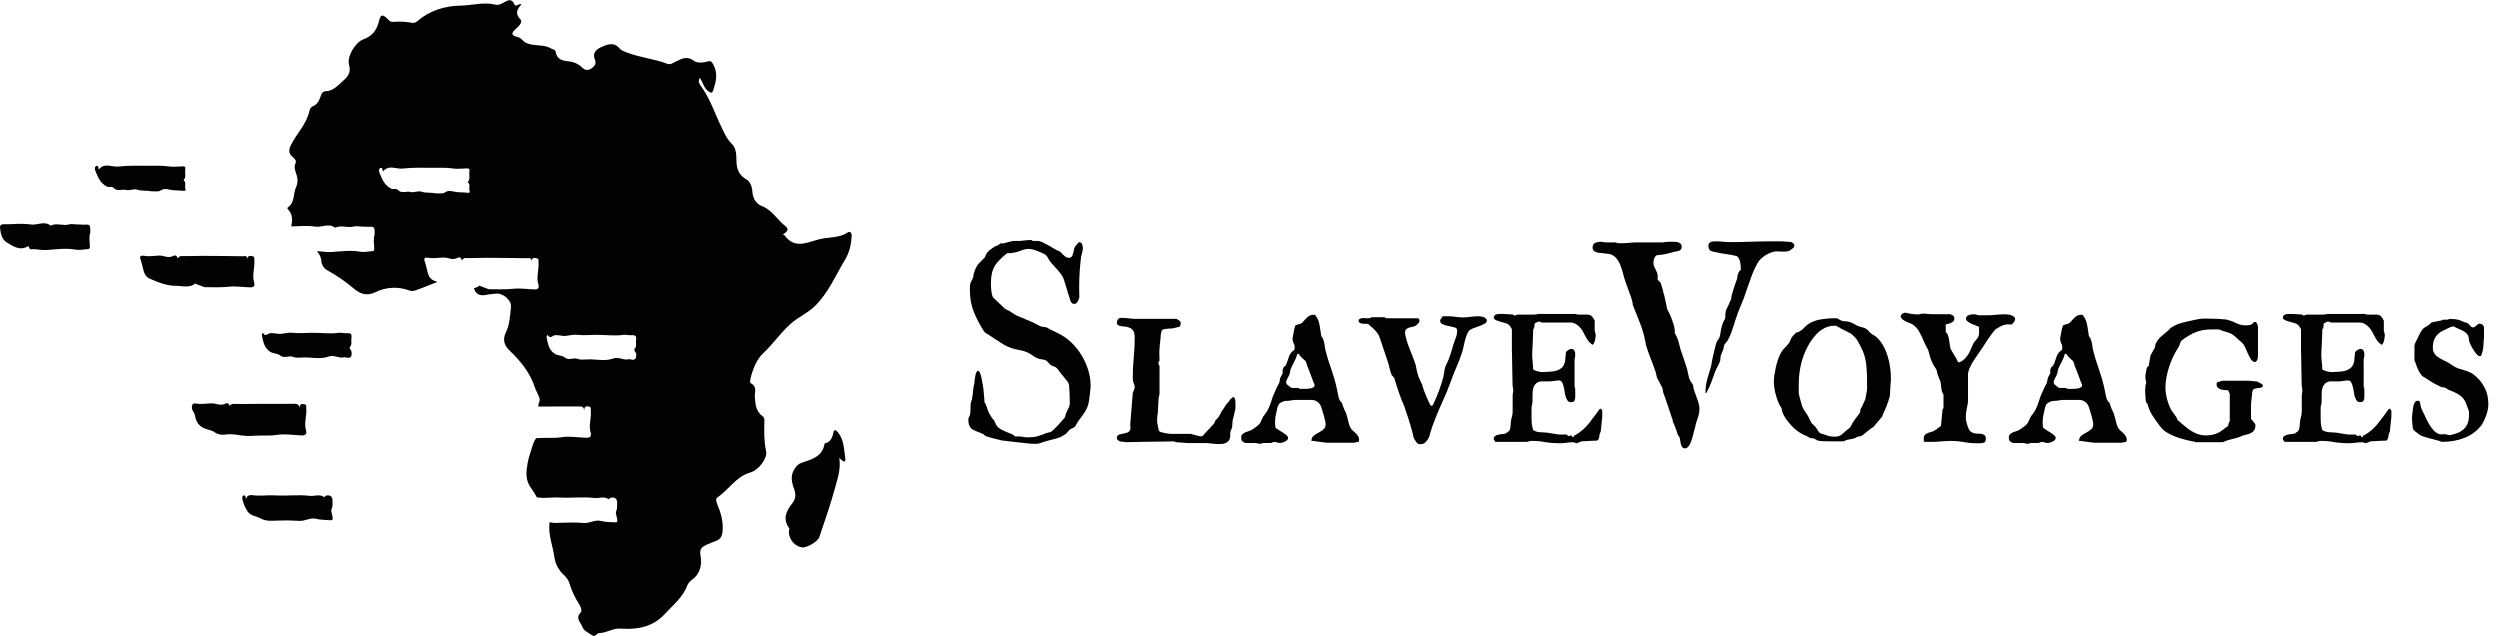 <?xml version="1.0" encoding="utf-8"?>
<!-- Generator: Adobe Illustrator 25.2.1, SVG Export Plug-In . SVG Version: 6.00 Build 0)  -->
<svg version="1.1" id="Layer_1" xmlns="http://www.w3.org/2000/svg" xmlns:xlink="http://www.w3.org/1999/xlink" x="0px" y="0px"
	 viewBox="0 0 2580.4 656.4" style="enable-background:new 0 0 2580.4 656.4;" xml:space="preserve">
<style type="text/css">
	.st0{fill:#020202;}
	.st1{enable-background:new    ;}
</style>
<path class="st0" d="M875,239.9c-8.8,5.9-18.9,4.6-28.3,6.8c-13,3-26,11.2-37-3.9c-0.2-0.4-0.9-0.4-1.8-0.7c3.6-2.1,7.4-5.2,2.9-8.6
	c-8.6-6.4-13.5-16.7-24.5-20.8c-5-1.9-9-7-9.6-13.8c-0.4-5.2-1.6-11.1-6.7-14c-8.1-4.6-9.9-11.7-9.9-20.1c0-5.9-0.6-12.5-4.9-16.5
	c-5.1-4.8-7.2-10.4-10.2-16.4c-6.9-13.9-11.6-29.1-20.8-42c-1.8-2.5-4.1-5.2-2.1-9.5c3.8,4.5,4.2,10.6,9,13.7
	c2.2,1.4,3.7,3.1,5.1-1.1c2.9-8.8,5-17.3,0.1-26.2c-1.5-2.7-2.2-4.4-5.7-3.4c-4.9,1.4-11,2-14.5-0.7c-7.2-5.5-12.8-1.8-18.7,0.9
	c-2.9,1.3-5.2,3.6-8.8,2.2c-13.5-5.2-28.2-6.3-41.7-11.7c-2.8-1.1-5.4-1.7-7.8-4.5c-5.5-6.5-12.7-3.8-19.1-0.7
	c-5.4,2.5-8.6,6.4-5.9,12.9c1.7,4-0.6,6.7-3.6,8.8c-3.2,2.3-6.4,2.2-9.4-0.7c-3.9-3.8-8.9-6.1-14.3-6.6c-6.8-0.7-12.1-2.2-13.3-10
	c-0.4-2.3-2.8-2.1-4.2-3c-8-5-17.6-2.2-26-5.9c-3.6-1.5-4.8-5.2-8.7-6.1c-7.2-1.8-7.4-3.9-1.6-9c3-2.6,6.7-6.8,4.2-9.3
	c-5.8-5.9-3.7-10.4,1.1-15.6c-3.5-1.2-5.7,4.1-7.8-0.7s-5.9-3.8-9.3-1.8c-3.1,1.7-6.3,3.8-9.8,2.9c-12.1-3-24,0.8-36,1
	c-16,0.2-32,5-44.8,16.2c-1.4,1.2-3.3,1.8-5.2,1.6c-6.5-1.3-13.1-1.6-19.7-1c-2.2,0.2-4-1.3-5.5-2.9c-5.3-5.3-7.4-5-9,2
	c-2.2,9.4-7,15.6-16.3,19c-8.4,3.1-17,17.9-14.6,26.2s-1.8,12.8-6.8,17.1c-5.1,4.4-9.7,10.1-17.6,10.2c-3,0.1-4.2,2.8-5.1,5.5
	c-1.4,4.1-3.1,8-7.6,9.8c-2,0.9-3.4,2.7-3.8,4.9c-2.9,13.6-13,23.2-19,35.1c-2.2,4.4-2.9,8.4,1.1,12.1c2,1.8,4.9,3.9,3.6,6.6
	c-2.2,4.8,0,8.8,1.2,13c1.3,3.9,1,8.1-0.6,11.8c-3.3,6.8-1.1,15.9-8.5,21c-0.7,0.5-0.7,1.2-0.1,1.9c4.5,4.5,5,9.9,3.8,15.9
	c-0.1,0.6-0.1,1.3-0.1,1.9h0.1c8.2-0.3,16.8-1,24.4,0.2c7,1.1,14.2-4.1,20.6,1.2c6.1-3.2,12.7,0.5,19.2-1.3
	c3.3-0.9,7.6,0.5,11.5,0.1c0.7-0.1,1.5,0.3,2.2,0.2c8-0.4,8-0.4,7.9,8.3c-1.6,4.1-0.6,9.1-0.4,14.1c0.1,2.4-0.7,2.6-2.3,2.7
	c-4.1,0.3-8.3,1.3-12.2,0.6c-9.9-1.8-19.5-0.4-29.4,0.3c-4.2,0.3-8.7-0.3-13.1-0.8c-0.7,0-1.4,0-2.1,0.1c2.8,3,4.5,6.9,4.6,11.1
	c0.1,2.4,2.5,6.6,6.1,8.5c9.8,5.4,19,11.7,27.5,19c6.3,5.3,13.2,7.9,22,3.6c10.9-5.4,23.6-6.1,35.1-1.8c3.2,1.2,5.5,0.2,8.3-0.8
	c7-2.4,13.7-5.5,20.6-7.9c-1.3-0.5-2.6-1.1-4-1.7c-5-2.2-5.8-7.6-6.9-12c-0.5-2.3-1.1-4.5-1.8-6.7c-2.2-5.1,0.6-5.1,3.9-4.6
	c5.3,0.9,10.5-0.3,15.7-0.3c4.1,0,7.9,2.5,12.3,1c1.1-0.4,5.3-3.1,5.8,1.7c1.5-0.4,1.7-2.2,4-2.2c7.3,0.3,14.6-0.3,21.9-0.2
	c13.8,0,27.6,0.2,41.4,0.4c2,0,5-1,5,3.1c0.3-3.8,2.6-3.7,5.1-3.1c2.8,0.6,1.8,2.2,2,4.4c0.6,7.5-2.4,14.9-0.2,22.2
	c1.3,4.4-0.5,5.7-4.2,5.6c-7-0.2-14.1-1.4-21-0.7c-8.7,0.9-17.2,0.6-25.9,0.5l-9-3.4c-0.5-1.1-0.7-0.1-1,0.1
	c-1.6,1.1-3.5,1.9-5.4,2.3c2.3,6.8,6.6,8.1,13.1,6.8c3.1-0.7,6.3-0.8,9.5-1.2c7.3-1,16.5,6.7,15.7,14c-1,8.8-1.4,18.3-5.2,25.9
	c-4.2,8.5-0.9,14.3,3.9,18.9c11.5,11,21.1,23,26.1,38.3c1.5,4.8,6,10.6,4.6,14c-0.8,1.7-1.2,3.5-1.2,5.4c14.2,0,28.5,0,42.8-0.1
	c2.6,0,4.1,0.6,4.5,3.8c0.3-3.4,1.5-4.3,4.5-3.8c3.2,0.6,2.2,2.1,2.4,4.5c0.8,7.5-2.5,14.9-0.2,22.3c1.3,4.2-0.6,5.6-4.3,5.5
	c-8.7-0.2-17.6-1.9-26-0.5c-7.4,1.2-14.8,0.3-22.2,0.8c-1.2,0.1-2.4,0.2-3.7,0.2c-1.6,2.2-2.8,4.7-3.6,7.4
	c-1.8,6.1-4.2,12.3-5.2,18.3c-1.5,8.4-2.7,17.6,3.7,26c2.2,2.9,4.1,6.1,5.8,9.3c0.5,0,1,0.1,1.2,0.2c7.5,1,14.9-0.4,22.1,0
	c12.1,0.8,24.1-1,36.1,0.5c4.9,0.6,10-2.2,14.7,1.2c1,0.7,0.7-0.8,1.3-1.1c4.3-1.7,7.7,0.3,7.5,4.8c-0.1,3,0.4,5.9-1.1,9.1
	c-0.8,1.6,0.8,5.2,1.2,8c0.4,3-0.3,3.4-3.2,3.1c-4.6-0.4-9.1-0.2-13.7-1.4c-6-1.6-11.6,2.6-17.8,2.1c-7.3-0.6-14.6-0.6-21.9-0.3
	c-4.1,0.2-8.9,0.6-13.3-0.5c0,0.2,0,0.4,0,0.7c-1.5,12.2,3.4,23.5,5,35.3c1.1,7.5,4.8,14.3,10.6,19.2c2.3,2.2,4.1,5,5,8.1
	c2.3,7.4,5.6,14.5,9.8,21c1.8,2.8,3.6,7,1.7,9c-5.8,5.9,0.2,10.1,1.7,14.5s6.7,6.5,10.5,9.1c2.8,1.9,4.7-2.5,6.9-2.5
	c7.7,0,14.2-5.2,22.2-4.6c17.2,1.3,33.4-1.7,45.7-15.2c8.4-9.2,18.6-17,23.1-29.4c1.1-2.4,2.9-4.5,5.1-6c8.6-6.2,10.2-16.2,8.6-24.4
	c-1.5-7.8,1.7-9.4,6.5-11.7c3.1-1.5,6.5-2.5,9.7-3.9c4.3-1.8,6-4.6,6.5-9.7c1-10.3-1.8-19.4-5.6-28.5c-1-2.5-1.7-5.3,0.3-6.6
	c11.8-7.9,19.1-21.5,33.9-25.7c8.9-2.5,17.8-14.9,16.4-21.6c-2.2-10.5-2.2-21-1.8-31.7c0.1-2.1-0.4-3.7-2-4.9
	c-6.7-4.9-7.3-12-7.9-19.5c-0.3-4.7,2.7-10.8-3.8-14.2c-1.5-0.8-1.1-2.9-0.8-4.5c2.3-10,6.6-20.6,13.1-26.6
	c10.2-9.5,17.9-21,28.2-30.3c7.9-7.1,17.6-11,25.2-18.4c14.1-13.8,21.4-31.7,31.3-48.1c4.6-7.6,6.2-15.6,6.8-24.2
	C879.2,239.8,877.1,238.5,875,239.9z M482,198.9c-4.5-0.6-9.1,0-13.8-1.2c-2.7-0.7-6.1-1.2-9.3,1.1c-2,1.4-5.5,0.6-9.2,0.8
	c-4.4-1.2-9.6,0-14.9-1.8c-3.2-1.1-7.5,1.3-10.8,0.4c-4.4-1.2-9.5,1.8-12.9-1.8c-2.5-2.6-5-0.5-7.4-1.7c-7-3.5-9.5-10.1-12.1-16.7
	c-0.5-1.4-0.9-3.8,1.2-4.6c1.6-0.6,2.1,0.9,2.1,2.4c0,0.6,0.4,1.3,0.8,0.8c5.9-6.8,13.4-1.8,20-2.6c10.4-1.2,21-0.8,31.4-0.8
	c6.7,0,13.6-0.3,20.4,0.7c4.6,0.7,9.5,0.1,14.2-0.1c2.6-0.1,3.2,0.6,2.8,3.3c-0.6,3.7,1.3,7.8-1.8,11.1c3.3,2,1.1,5.2,1.8,7.8
	C485.1,197.9,485.6,199.4,482,198.9L482,198.9z M649.2,370.7c-5.2,1.7-10.5-2.8-16.2-0.7c-8.9,3.3-18.1,0.4-27.2,1
	c-3.4,0.2-6.9,0.5-9.8-0.6c-4.3-1.6-8.9,2-12.9-1.3c-3-2.5-7.1-1.8-10.4-3.9c-6.4-4-7.2-10.6-8.5-17c-0.3-1.4,1-2.8,1.2-2.3
	c2.6,4.4,5.2,0.1,7.6,0c4-0.2,8,1.3,11.5,0.7c3.9-0.7,8.6-1.4,11.8-1c6.5,0.7,12.8,0.1,19.1,0c9.4-0.1,18.8,1.4,28.3,0
	c1.9-0.3,5.5,0.6,8.2,0.4c4.2-0.4,5.3,1.3,4.6,5c-0.5,3,1,6.1-1.4,9c-1.5,1.8,1.5,3.2,1.6,5.7C657,371.9,654.1,371.9,649.2,370.7z"
	/>
<path class="st0" d="M255.3,268.6c0-5,2.4-4.8,5.2-4.2s1.8,2.2,2,4.4c0.6,7.5-2.4,14.9-0.3,22.2c1.3,4.4-0.5,5.7-4.2,5.6
	c-7-0.2-14.1-1.4-21-0.7c-8.7,0.9-17.2,0.6-25.9,0.5L202,293c-0.5-1-0.7-0.1-1,0.1c-6.2,4.4-13.1,1.9-19.8,1.9
	c-9.7-0.1-18.5-3.8-27.1-7.6c-5-2.2-5.8-7.6-6.9-12c-0.5-2.3-1.1-4.5-1.8-6.7c-2.2-5.1,0.6-5.2,3.9-4.6c5.3,0.9,10.5-0.3,15.7-0.3
	c4.1,0,7.9,2.5,12.3,1c1.1-0.4,5.2-3.1,5.8,1.7c1.5-0.4,1.7-2.2,4-2.2c7.3,0.2,14.6-0.3,21.9-0.2c13.8,0,27.6,0.2,41.4,0.4
	C252.5,264.4,255.8,263.2,255.3,268.6z"/>
<path class="st0" d="M309.2,420.9c0.3-3.4,1.5-4.3,4.5-3.8c3.2,0.6,2.2,2.1,2.4,4.6c0.7,7.5-2.5,14.9-0.3,22.2
	c1.3,4.2-0.6,5.6-4.3,5.5c-8.7-0.2-17.6-1.9-26-0.5c-7.5,1.2-14.8,0.3-22.2,0.8c-5.4,0.5-10.8,0.3-16.1-0.5
	c-5.4-1.1-11-1.3-16.4-0.5c-2.3,0.4-6.8-0.7-8.6-2.1c-3.8-3-8.4-2.9-12.4-5c-6.3-3.3-7.9-8.5-8.8-13.7c-0.5-2.7-2.7-3.7-2.9-6.5
	c-0.3-4.5,1.2-5.4,4.9-4.8c5.3,0.9,10.5-0.2,15.7-0.3c4.1,0,7.9,2.3,12.3,1c1.2-0.4,5.2-3.1,5.9,1.7c1.1-1.7,2.5-2.1,4.6-2.1
	c6.8,0.2,13.5,0.1,20.3,0c14.3,0,28.7,0,43-0.1C307.3,417.1,308.7,417.8,309.2,420.9z"/>
<path class="st0" d="M355.5,368.7c-5.2,1.7-10.6-2.8-16.3-0.7c-8.9,3.3-18.1,0.4-27.1,1c-3.4,0.2-6.9,0.5-9.9-0.7
	c-4.3-1.6-8.9,2-12.9-1.3c-3-2.5-7.1-1.8-10.4-3.9c-6.4-4.1-7.2-10.6-8.6-17c-0.3-1.5,1-2.8,1.2-2.3c2.6,4.4,5.2,0.1,7.6,0
	c4-0.2,8,1.3,11.5,0.7c3.9-0.7,8.6-1.4,11.8-1c6.5,0.7,12.8,0.1,19.1,0c9.4-0.2,18.8,1.4,28.4,0c1.9-0.3,5.5,0.6,8.2,0.4
	c4.2-0.4,5.2,1.3,4.6,5c-0.5,3,1,6.1-1.4,9c-1.5,1.8,1.5,3.2,1.6,5.7C363.4,369.9,360.5,369.8,355.5,368.7z"/>
<path class="st0" d="M156.2,197.5c-4.4-1.2-9.6,0-14.9-1.8c-3.2-1.1-7.5,1.3-10.8,0.4c-4.4-1.2-9.5,1.8-12.8-1.8
	c-2.5-2.6-5-0.5-7.3-1.7c-7-3.4-9.5-10.1-12.1-16.7c-0.5-1.4-0.9-3.8,1.2-4.6c1.6-0.6,2.1,0.9,2.1,2.4c0,0.6,0.4,1.3,0.8,0.8
	c5.9-6.8,13.4-1.8,20-2.6c10.4-1.2,21-0.8,31.4-0.8c6.6,0,13.6-0.3,20.4,0.7c4.6,0.7,9.4,0.1,14.2-0.1c2.6-0.1,3.2,0.6,2.8,3.3
	c-0.6,3.7,1.3,7.8-1.8,11.1c3.3,2,1.1,5.2,1.8,7.8c0.5,2,0.9,3.5-2.6,3c-4.5-0.6-9.1,0-13.8-1.2c-2.6-0.7-6-1.2-9.3,1.1
	C163.4,198.1,159.8,197.3,156.2,197.5z"/>
<path class="st0" d="M93.2,240.2c-1.6,4.1-0.6,9.1-0.4,14.1c0.1,2.4-0.7,2.6-2.3,2.8c-4.1,0.3-8.3,1.3-12.2,0.6
	c-9.9-1.8-19.5-0.4-29.4,0.3c-4.2,0.3-8.7-0.3-13.1-0.8c-2.1-0.2-5.6,1.5-6.1-2.8c-0.2-0.2-0.6-0.3-0.9-0.2c-8.4,5-15.1,0-21.7-3.9
	c-5.4-3.2-6.4-9.6-7.1-15.1c-0.6-4.9,5.1-3.6,7.3-3.7c8.1-0.3,16.8-1,24.4,0.2c7,1,14.3-4.1,20.6,1.2c6.1-3.2,12.7,0.6,19.2-1.3
	c3.3-0.9,7.6,0.5,11.5,0.1c0.7-0.1,1.5,0.3,2.3,0.2C93.3,231.5,93.3,231.5,93.2,240.2z"/>
<path class="st0" d="M254.1,515c0.6-4.9,6.2-4,7.4-3.8c7.5,1,14.9-0.4,22.1,0.1c12.1,0.8,24.1-1,36.1,0.5c4.9,0.6,10-2.2,14.7,1.2
	c1,0.7,0.7-0.8,1.3-1.1c4.3-1.7,7.7,0.3,7.5,4.8c-0.1,3,0.5,5.9-1.1,9.1c-0.7,1.6,0.8,5.2,1.2,8c0.4,3-0.3,3.4-3.2,3.1
	c-4.6-0.4-9.1-0.2-13.7-1.4c-6-1.6-11.6,2.6-17.8,2.1c-7.3-0.5-14.6-0.6-21.9-0.3c-5.5,0.2-12.1,0.9-17.3-2
	c-4.5-2.5-10.5-2.8-13.7-7.2c-2.6-3.9-4.5-8.2-5.5-12.7c-0.4-1.5-0.3-3.6,1.4-4C254.1,510.9,253.1,513.8,254.1,515z"/>
<g class="st1">
	<path class="st0" d="M1034,454.6c-2.4-0.6-5.1-1.2-8.1-2s-5.6-1.5-8-2.3c-0.2,0-0.6-0.3-1.3-0.8c-0.7-0.6-1.1-0.9-1.1-1.1
		c-2.3-1.1-4.3-2-6.3-2.7c-1.9-0.7-3.6-1.4-5.1-2.3s-2.6-2.1-3.4-3.7c-0.8-1.6-1.2-3.9-1.2-7V432c0-0.2,0.3-0.8,0.8-1.8
		c0.6-1,0.8-1.6,0.8-1.8c0.5-2,0.7-4.1,0.6-6.4c0-2.3,0.1-4.6,0.4-6.8c0-0.1,0.2-0.5,0.5-1.2s0.5-1.1,0.5-1.3c0-0.1,0-0.4,0.1-0.8
		c0-0.5,0.1-1,0.2-1.5c0.1-0.6,0.2-1.1,0.3-1.6s0.2-0.9,0.3-1.2c0-0.2,0-0.6,0.1-1.3c0-0.7,0.1-1.4,0.2-2.2c0.1-0.8,0.2-1.5,0.3-2.2
		s0.1-1.1,0.1-1.3c0-0.1,0-0.4,0.1-1s0.2-1.1,0.4-1.7c0.1-0.6,0.3-1.1,0.4-1.6c0.1-0.5,0.1-0.8,0.1-0.9c0-0.2,0-0.6,0.1-1.3
		c0.1-0.7,0.2-1.4,0.3-2.2c0.1-0.8,0.2-1.5,0.3-2.3c0.1-0.7,0.2-1.2,0.3-1.5c0-0.3,0.1-0.7,0.2-1.3c0.1-0.6,0.3-1.2,0.6-1.8
		c0.2-0.6,0.5-1.1,0.8-1.5c0.3-0.5,0.7-0.7,1.2-0.7c0.8,0,1.4,0.7,2,2.1s1.1,3.1,1.5,5s0.8,3.8,1.1,5.7c0.3,1.9,0.5,3.2,0.7,4.1
		c0.1,0.6,0.2,1.6,0.4,3.1c0.1,1.5,0.3,3.1,0.4,4.8c0.1,1.7,0.3,3.3,0.4,4.7c0.1,1.5,0.2,2.5,0.2,3c0.2,0.2,0.4,0.5,0.6,0.8
		c0.2,0.4,0.4,0.7,0.4,0.8c0.8,1.6,1.3,3.1,1.7,4.5s1,2.9,1.8,4.5c0.1,0.3,0.3,0.7,0.6,1.3c0.3,0.6,0.7,1.2,1.1,1.8
		c0.4,0.6,0.7,1.2,1.1,1.8c0.3,0.6,0.6,1,0.8,1.3c0.2,0.1,0.5,0.4,1,0.8c0.5,0.5,0.7,0.8,0.7,1c0.1,0.1,0.3,0.4,0.5,0.9
		s0.5,1.1,0.8,1.7s0.6,1.2,0.8,1.7c0.3,0.5,0.4,0.8,0.4,0.9c0.8,1.2,2,2.3,3.4,3.2c1.4,0.9,2.9,1.8,4.5,2.5s3.2,1.4,4.8,2
		c1.6,0.6,3.1,1.2,4.4,1.8c0.2,0.2,0.6,0.6,1.2,1.1c0.6,0.6,1,0.8,1.2,0.8h1.4h3.8c0.4,0,1.3,0.1,2.7,0.4c1.5,0.2,2.4,0.4,2.7,0.4
		h3.9c3.5,0,6.6-0.4,9.2-1.3c2.7-0.8,5.5-1.9,8.5-3.1c0.7-0.2,1.6-0.4,2.7-0.6c1.2-0.2,2.1-0.6,2.7-1.2c0.2-0.1,0.6-0.4,1.3-1.1
		c0.7-0.6,1.4-1.3,2.1-2c0.8-0.8,1.5-1.5,2.2-2.3s1.2-1.3,1.5-1.5c0.4-0.4,0.9-0.9,1.5-1.7c0.7-0.8,1.3-1.5,2-2.3s1.2-1.4,1.8-2
		c0.5-0.6,0.8-1,0.9-1.1s0.2-0.4,0.4-0.9c0.1-0.5,0.3-1.1,0.5-1.7s0.4-1.2,0.5-1.7s0.3-0.8,0.4-0.9c0.5-1.2,0.9-2.2,1.3-2.9
		c0.4-0.7,0.8-1.4,1.1-2.1c0.3-0.7,0.6-1.5,0.8-2.3c0.2-0.8,0.3-2,0.3-3.4c0-3-0.1-5.9-0.2-8.7c-0.1-2.8-0.3-5.7-0.5-8.7
		c-0.4-1.9-1.1-3.5-2.3-4.8c-1.1-1.3-2.2-2.6-3.2-3.9c-0.1-0.2-0.4-0.7-1.1-1.4c-0.6-0.8-1.3-1.6-2-2.5s-1.4-1.8-2-2.6
		c-0.6-0.8-1-1.3-1.1-1.5c-0.7-0.8-1.2-1.4-1.8-1.8c-0.5-0.3-1-0.6-1.5-0.8c-0.5-0.2-1.1-0.4-1.7-0.6s-1.3-0.6-2.2-1.1
		c-0.9-0.8-1.9-1.7-2.7-2.8c-0.9-1.1-2-1.9-3.2-2.4c-0.2-0.1-0.5-0.2-1.1-0.3c-0.5-0.1-1.1-0.2-1.7-0.3c-0.6-0.1-1.2-0.2-1.7-0.3
		c-0.5-0.1-0.8-0.1-0.9-0.1c-0.5-0.2-1.2-0.5-2.3-0.8c-1.1-0.4-1.8-0.7-2-0.8c-0.2-0.2-0.7-0.6-1.6-1.1c-0.9-0.6-1.8-1.1-2.8-1.8
		c-1-0.6-1.9-1.2-2.8-1.7s-1.5-0.8-1.8-0.9c-2.4-1-5.2-1.8-8.2-2.3c-3.1-0.5-5.8-1.2-8.2-2.1c-2.4-0.8-4.8-1.8-7-3.1
		c-2.2-1.3-4.3-2.7-6.3-4.1c-2.3-1.3-4.4-2.7-6.6-4.2c-2.1-1.5-4.3-2.9-6.7-4.2c0-0.2-0.1-0.4-0.4-0.6c-0.2-0.2-0.4-0.4-0.6-0.4
		c-4.3-6.6-7.9-13.3-10.7-20.2s-4.2-14.4-4.2-22.6V297c0-0.9,0-1.9,0.1-2.7c0.1-0.9,0.4-1.9,0.8-2.9c0.1-0.1,0.3-0.4,0.5-0.9
		s0.5-1.1,0.8-1.7s0.6-1.2,0.8-1.7c0.3-0.5,0.4-0.8,0.4-0.9s0-0.4,0.1-0.9s0.2-1.1,0.3-1.7s0.2-1.2,0.3-1.7s0.2-0.8,0.3-0.9
		c0.2-0.5,0.4-1.1,0.7-1.8c0.3-0.8,0.6-1.5,1-2.4c0.4-0.8,0.8-1.7,1.3-2.5s1-1.5,1.5-2c0.1-0.2,0.4-0.6,1.1-1.2c0.6-0.6,1.3-1.3,2-2
		s1.3-1.3,1.9-1.9s0.9-0.9,1-1.1c0.2,0,0.4-0.2,0.6-0.6c0.2-0.4,0.4-0.8,0.4-1.2c1.1-2.6,2.6-4.7,4.5-6.1c1.9-1.5,4.1-3,6.8-4.6
		c0.2,0.2,0.4,0.3,0.7,0.3c0.2,0,0.3-0.1,0.3-0.3c0.1,0,0.3-0.1,0.6-0.4c0.3-0.2,0.7-0.5,1.1-0.8s1-0.7,1.8-1.2h0.7h2
		c0.2,0,0.8-0.1,1.8-0.4c1-0.3,2.1-0.6,3.3-0.9c1.2-0.3,2.3-0.6,3.4-0.8s1.8-0.4,2-0.4h2h4.9c0.3-0.1,0.9-0.2,2-0.3
		c1-0.1,2.1-0.2,3.3-0.3c1.2-0.1,2.3-0.2,3.4-0.3s1.8-0.1,2-0.1h0.7h0.1c0.2,0,0.5,0.2,0.8,0.5c0.4,0.3,0.7,0.5,0.8,0.5h3.8h1.7
		c1.2,0.1,2.7,0.5,4.4,1.3c1.7,0.8,3.5,1.7,5.3,2.7s3.5,2,5.2,3s3.1,1.8,4.2,2.4c0.2,0.2,0.6,0.4,1.3,0.6c0.7,0.2,1.1,0.4,1.2,0.4
		c0.8,0.5,1.6,1.1,2.4,1.9s1.5,1.6,2.3,2.3c0.8,0.8,1.6,1.4,2.5,2s1.9,0.8,3,0.8c1.3,0,2.3-0.4,2.9-1.3c0.6-0.8,1.1-1.8,1.4-3
		c0.3-1.1,0.6-2.3,0.8-3.5c0.2-1.2,0.5-2.1,0.8-2.9c0-0.3,0.2-0.7,0.6-1.1c0.4-0.5,0.8-1,1.3-1.5c0.5-0.6,0.9-1.1,1.3-1.5
		c0.4-0.5,0.7-0.8,0.8-1c0.2-0.2,0.4-0.3,0.7-0.3h0.3c1.3,0,2.2,0.7,2.7,2s0.8,2.5,0.8,3.5v1.5c0,0.3-0.1,0.8-0.2,1.5
		s-0.3,1.5-0.5,2.3s-0.4,1.5-0.6,2.3c-0.2,0.7-0.3,1.1-0.4,1.2c-1.4,10.6-2.1,21.4-2.1,32.4c0,1.7,0,3.4,0.1,5s0.1,3.3,0.1,5
		c-0.2,0.6-0.4,1.2-0.6,2s-0.6,1.6-1,2.3c-0.4,0.8-0.9,1.4-1.5,1.9s-1.2,0.8-1.8,0.8c-1.1,0-2-0.2-2.6-0.7s-1.1-1.1-1.4-1.8
		c-0.3-0.7-0.6-1.5-0.8-2.3c-0.2-0.8-0.4-1.6-0.7-2.3c-1-3-2.1-6.3-3.1-10s-2.1-6.9-3.1-9.7c-0.5-1.1-1.2-2.4-2.3-3.9
		c-1.1-1.5-2.3-3-3.7-4.6c-1.4-1.5-2.7-3-4-4.4s-2.4-2.6-3.2-3.6c-0.9-1.2-1.8-2.7-2.7-4.3c-0.8-1.6-1.9-2.8-3.2-3.6
		c-1-0.6-2.3-1.1-3.7-1.8c-1.4-0.6-2.9-1.2-4.4-1.8c-1.5-0.6-3-1-4.4-1.4c-1.5-0.4-2.7-0.6-3.9-0.6c-2.3,0-4.6,0.4-6.9,1.3
		s-4.6,1.7-7,2.3c-0.1,0-0.4,0-0.8,0.1s-0.9,0.2-1.5,0.3c-0.6,0.1-1.1,0.2-1.5,0.3c-0.5,0.1-0.8,0.1-1.1,0.1h-3.5
		c-0.1,0.1-0.3,0.3-0.7,0.6c-0.4,0.3-0.8,0.6-1.3,1s-1,0.8-1.5,1.1c-0.5,0.4-0.8,0.7-1,1c-2.5,2.3-4.6,4.4-6.2,6.3
		c-1.6,2-2.8,4-3.7,6.1c-0.9,2.1-1.5,4.4-1.9,7c-0.4,2.5-0.6,5.5-0.6,8.9c0,0.8,0,1.8,0.1,3.1c0.1,1.3,0.2,2.7,0.4,4.2
		s0.4,2.8,0.8,4c0.3,1.2,0.8,2.1,1.3,2.7l11.6,11.1c0.3,0.2,0.7,0.4,1.1,0.7c0.5,0.3,1,0.6,1.5,0.8c0.6,0.3,1.1,0.5,1.5,0.7
		c0.5,0.2,0.8,0.3,1,0.4c0.1,0.1,0.4,0.3,0.9,0.7c0.5,0.4,1.1,0.8,1.7,1.1c0.6,0.4,1.2,0.7,1.7,1.1c0.5,0.3,0.8,0.5,0.9,0.6
		c1.9,1.2,3.9,2.2,6.1,2.9c2.2,0.7,4.2,1.6,6.2,2.6c0.3,0.1,0.8,0.3,1.6,0.6c0.8,0.3,1.6,0.7,2.5,1.1c0.8,0.4,1.7,0.7,2.5,1.1
		c0.8,0.3,1.3,0.6,1.6,0.8c0.1,0,0.5,0.2,1.1,0.6c0.7,0.4,1.4,0.8,2.2,1.2c0.8,0.4,1.5,0.8,2.3,1.1c0.7,0.3,1.2,0.5,1.5,0.6
		c0.1,0,0.4,0,1,0.1c0.6,0,1.2,0.1,1.8,0.2c0.7,0.1,1.3,0.2,1.9,0.4c0.6,0.1,1,0.3,1.2,0.4c0.2,0,0.6,0.2,1.3,0.7
		c0.7,0.5,1.1,0.8,1.2,0.8c0.4,0.2,1,0.5,1.9,0.9s1.8,0.9,2.7,1.3c0.9,0.5,1.8,0.9,2.7,1.3c0.8,0.4,1.4,0.7,1.7,0.9
		c4.8,2.3,9.2,5.3,13.3,9.2c4.1,3.9,7.6,8.2,10.6,13.1s5.3,10,7,15.4s2.5,10.8,2.5,16.1v1.5c-0.1,0.9-0.2,2.2-0.4,3.9
		c-0.1,1.6-0.3,3.3-0.5,5s-0.4,3.2-0.6,4.5s-0.3,2.1-0.4,2.3c-0.4,2.1-0.9,4-1.7,5.7c-0.8,1.7-1.7,3.4-2.7,5
		c-1.1,1.6-2.2,3.2-3.4,4.8c-1.2,1.6-2.4,3.2-3.6,4.9c0,0.1-0.1,0.3-0.3,0.6c-0.2,0.3-0.4,0.7-0.6,1.1s-0.4,0.8-0.6,1.1
		c-0.2,0.4-0.4,0.6-0.4,0.7c-0.7,1.2-1.7,2.2-3.2,2.8c-1.5,0.7-2.7,1.4-3.7,2.1c-0.1,0.2-0.4,0.5-0.8,1s-0.9,1-1.3,1.5
		c-0.5,0.5-0.9,1-1.3,1.4s-0.7,0.6-0.8,0.6c-1.7,1.1-3.3,2-4.9,2.7s-3.2,1.2-4.9,1.7c-1.7,0.5-3.4,0.9-5.1,1.3s-3.6,0.9-5.6,1.5
		c-1.9,0.6-3.5,1.1-5,1.7s-3.2,0.8-5.3,0.8h-2.8c-1.2-0.1-3.4-0.3-6.5-0.6c-3.1-0.3-6.4-0.7-9.8-1.1s-6.7-0.7-9.7-1.1
		C1037.4,455.1,1035.2,454.8,1034,454.6z"/>
</g>
<g class="st1">
	<path class="st0" d="M1211.7,455.6l-28.2,0.4h-2.5c-0.7,0-1.8,0-3.5,0.1c-1.7,0-3.5,0.1-5.4,0.1s-3.7,0-5.4,0.1
		c-1.7,0-2.9,0.1-3.5,0.1c-0.2,0-0.6,0-1.2-0.1c-0.6,0-1.3-0.1-2-0.2c-0.8-0.1-1.5-0.2-2.2-0.3c-0.7-0.1-1.2-0.1-1.5-0.1
		c-0.8-0.3-1.6-0.8-2.4-1.4c-0.8-0.7-1.1-1.4-1.1-2.3c0-1.7,0.6-2.8,1.8-3.2c1.2-0.5,2.6-0.8,4.2-1.1c1.5-0.3,3.1-0.7,4.6-1.2
		s2.7-1.6,3.3-3.3c0.1-0.2,0.1-0.7,0.1-1.4c0-0.8,0-1.5-0.1-2.3c0-0.8-0.1-1.3-0.1-1.5c0.1-1.2,0.3-3.4,0.5-6.4
		c0.2-3.1,0.5-6.3,0.8-9.8s0.5-6.8,0.8-9.9c0.2-3.1,0.4-5.3,0.5-6.6c0.1-0.1,0.3-0.4,0.5-0.8c0.2-0.5,0.4-1,0.6-1.5
		c0.2-0.6,0.4-1.1,0.5-1.6s0.3-0.9,0.4-1.2v-0.3c0-1.6-0.3-3.1-1-4.4s-1-3.1-1-5.4c0-7.1,0.3-14.1,1-21s1-13.8,1-20.8
		c0-2.8-0.4-5-1.3-6.5s-2-2.6-3.5-3.3c-1.4-0.7-2.9-1.1-4.4-1.3c-1.5-0.1-3-0.3-4.4-0.5s-2.6-0.5-3.5-1.1c-0.9-0.5-1.3-1.4-1.3-2.7
		c0-1.2,0.4-2.3,1.1-3.3s1.7-1.5,2.9-1.5h2.1c0.3,0,1.1,0,2.3,0.1c1.3,0.1,2.7,0.2,4.2,0.4c1.5,0.1,2.9,0.3,4.2,0.4
		c1.3,0.1,2.2,0.1,2.5,0.1h42.1c1,0.4,2,1,3,1.8s1.5,1.7,1.5,2.7c0,0.6-0.1,1.1-0.2,1.5c-0.1,0.5-0.4,1.1-0.9,2
		c-0.3,0.1-0.8,0.2-1.4,0.4c-0.7,0.1-1.3,0.3-2,0.5s-1.4,0.4-2,0.5c-0.7,0.1-1.1,0.3-1.4,0.4c-0.3,0-0.9,0-1.8,0.1
		c-0.9,0-2,0.1-3,0.2c-1.1,0.1-2.1,0.2-3,0.3c-0.9,0.1-1.5,0.2-1.8,0.3c-0.8,0.2-1.5,0.6-1.9,1.3c-0.4,0.7-0.7,1.5-0.9,2.5
		c-0.2,0.9-0.3,1.9-0.4,2.8c0,0.9-0.1,1.7-0.1,2.3c-0.4,3-0.7,5.8-0.9,8.3c-0.2,2.5-0.4,5.1-0.4,7.7c0,1.2,0,2.4,0.1,3.6
		s0.1,2.5,0.1,4c-0.5,0.5-0.8,0.9-0.9,1.3s-0.2,0.9-0.2,1.5c0,0.4,0.1,0.8,0.2,1.1c0.1,0.4,0.4,0.8,0.9,1.4V407
		c-0.2,0.5-0.4,1.2-0.6,2.3c-0.2,1.1-0.4,1.8-0.4,2.2c0,0.5,0,1.5-0.1,3s-0.2,3.2-0.3,4.9c-0.1,1.7-0.2,3.4-0.3,4.9
		c-0.1,1.5-0.1,2.4-0.1,2.8c-0.1,0.2-0.2,0.6-0.3,1.2c-0.1,0.6-0.2,1.3-0.2,2s-0.1,1.4-0.1,2s-0.1,1-0.1,1.2v0.6v0.1
		c0,0.4,0.1,1,0.2,2c0.1,0.9,0.3,1.9,0.5,3c0.2,1,0.4,2,0.6,2.9s0.3,1.5,0.3,1.9c0.5,1,1.2,1.7,2.3,2c1,0.3,2,0.5,3,0.7
		c0.4,0.1,0.9,0.2,1.7,0.4c0.8,0.1,1.5,0.3,2.2,0.4s1.4,0.2,2,0.2s1.1,0.1,1.3,0.1h20.8c0.4,0.2,1,0.4,1.9,0.6s1.9,0.5,2.9,0.8
		s2,0.5,2.9,0.7s1.5,0.3,1.9,0.4h1.3h0.7c0.2,0,0.7-0.5,1.5-1.4s1.4-1.6,1.8-2.1c0.6-0.6,1.3-1.4,2.3-2.4s1.9-2.1,2.9-3.1
		c0.9-1,1.8-1.9,2.5-2.7c0.8-0.8,1.2-1.3,1.3-1.5c0.2-0.2,0.5-0.8,0.8-1.7c0.4-0.9,0.7-1.5,0.8-1.7c0.2-0.2,0.6-0.6,1.3-1.3
		c0.7-0.7,1.1-1.2,1.3-1.5c0.2-0.1,0.5-0.4,0.8-1c0.4-0.6,0.8-1.2,1.1-1.9c0.4-0.7,0.7-1.4,1-2s0.5-1,0.6-1.2
		c0.2-0.3,0.5-0.8,1.1-1.5c0.5-0.8,1.1-1.5,1.6-2.4c0.6-0.8,1.1-1.6,1.5-2.4c0.5-0.8,0.8-1.3,1-1.5s0.4-0.5,0.8-0.8
		c0.3-0.4,0.7-0.8,1.1-1.3s0.7-0.9,1.1-1.3c0.3-0.4,0.5-0.8,0.6-1.1c0.4-0.2,0.9-0.6,1.5-1.3c0.6-0.7,1-1.1,1.1-1.2h0.6
		c1,0,1.7,0.7,2,2c0.3,1.4,0.4,2.7,0.4,4v2.7v3.5c-0.2,0.3-0.4,1-0.6,2.1s-0.5,2.3-0.8,3.7c-0.3,1.3-0.6,2.5-0.9,3.7
		s-0.5,1.8-0.6,2.1c0,0.2,0,0.7-0.1,1.5c0,0.8-0.1,1.6-0.2,2.5s-0.2,1.7-0.2,2.5s-0.1,1.2-0.2,1.3c0,0.1-0.1,0.4-0.3,0.8
		c-0.2,0.4-0.4,0.9-0.6,1.4s-0.4,1-0.6,1.5s-0.3,0.8-0.3,0.8v4.2c-0.2,2.8-1.2,4.9-3.2,6.1c-1.9,1.3-4.2,1.9-6.8,1.9h-3.1
		c-0.3,0-1,0-2.3-0.1c-1.2-0.1-2.5-0.2-3.9-0.4c-1.4-0.1-2.7-0.3-4-0.4s-2-0.1-2.3-0.1h-17.5c-0.5,0-1.3,0-2.4-0.1s-2.3-0.2-3.7-0.3
		c-1.3-0.1-2.6-0.2-3.7-0.3c-1.2-0.1-2-0.1-2.3-0.1c-0.2,0-0.6-0.1-1.3-0.3C1212.3,455.9,1211.9,455.7,1211.7,455.6z"/>
</g>
<g class="st1">
	<path class="st0" d="M1281.1,452c0-1.7,0.4-3,1.3-3.8s1.9-1.5,3-2c1.2-0.5,2.4-0.9,3.7-1.3c1.3-0.3,2.5-0.9,3.5-1.6
		c0.4-0.2,0.9-0.5,1.6-1.1c0.7-0.5,1.4-1.1,2.2-1.6c0.8-0.6,1.4-1.1,2-1.5s0.8-0.7,0.8-0.8c0.3-0.2,0.6-0.6,1.1-1.3
		c0.4-0.7,0.7-1.1,0.9-1.3c0-0.2,0.1-0.6,0.4-1.1c0.3-0.6,0.6-1.1,0.8-1.7c0.3-0.6,0.6-1.1,0.8-1.6c0.3-0.5,0.4-0.9,0.4-1.1
		c0.8-1,1.5-2.1,2.4-3.1c0.8-1,1.5-2.1,2.1-3.1c1.7-3.2,3.1-6.5,4.1-10s2.3-6.9,3.9-10.1c0.1-0.2,0.3-0.7,0.7-1.6
		c0.4-0.9,0.8-1.8,1.3-2.8s1-1.9,1.4-2.7c0.4-0.8,0.7-1.4,0.9-1.5c0-0.1,0-0.4,0.1-0.8s0.2-0.9,0.3-1.4c0.1-0.5,0.2-1,0.3-1.4
		c0.1-0.4,0.1-0.7,0.1-0.9c0-0.2,0.1-0.5,0.4-1.1c0.2-0.5,0.5-1.1,0.8-1.6c0.3-0.6,0.6-1.1,0.9-1.6s0.5-0.9,0.6-1.1V383v-1.3
		c0-0.1,0.1-0.4,0.4-1.1c0.2-0.6,0.4-1,0.5-1.2c0-0.2,0.3-0.5,0.8-1c0.6-0.5,0.9-0.7,1.1-0.7c0.9-1.7,1.6-3.3,2.1-4.8
		s0.9-2.9,1.4-4.3s1.1-2.7,2-3.9c0.8-1.3,2.2-2.5,3.9-3.7c0-0.3,0-0.7,0.1-1.3c0.1-0.6,0.1-1.1,0.1-1.6c0-1.4-0.4-2.7-1.1-3.9
		c-0.7-1.2-1.1-2.6-1.1-4.2v-0.3c0-0.6,0.1-1.4,0.4-2.5c0.2-1.1,0.4-2.3,0.6-3.4s0.4-2.1,0.6-3s0.3-1.5,0.3-1.8
		c0.2-0.2,0.4-0.7,0.5-1.6s0.5-1.5,1.2-1.9c0.4-0.1,1.3-0.4,2.7-0.8c1.4-0.4,2.3-0.7,2.8-0.9c0.9-0.8,1.9-1.6,2.7-2.7
		c0.9-1,1.8-2,2.7-2.9c0.9-0.9,1.9-1.7,3-2.3c1.1-0.7,2.5-1,4.1-1h1.5c1.4,1.7,2.5,3.4,3.2,5.1s1.2,3.5,1.6,5.4s0.7,3.8,0.9,5.7
		c0.2,1.9,0.5,3.9,0.9,6c0.3,0.1,0.7,0.6,1.2,1.5s0.8,1.5,0.8,1.7c0.8,2.1,1.2,4.2,1.5,6.3c0.2,2.1,0.6,4.1,1.1,6
		c0.8,3,1.6,6,2.5,8.9s1.9,5.9,3,8.9c0.9,3.1,1.8,5.9,2.7,8.4c0.8,2.5,1.7,5.6,2.5,9.2c0.3,1,0.5,2.2,0.8,3.5c0.2,1.3,0.5,2.7,0.8,4
		c0.3,1.4,0.6,2.7,0.8,3.9c0.3,1.3,0.7,2.3,1.1,3.2c0,0.4,0.4,1,1.2,1.9c0.8,0.9,1.3,1.4,1.5,1.6c0,0.2,0.1,0.5,0.2,1.1
		c0.1,0.5,0.3,1.1,0.6,1.7c0.2,0.6,0.4,1.2,0.6,1.7s0.3,0.9,0.4,1.1c0,0.1,0.1,0.4,0.4,0.9c0.2,0.5,0.5,1.1,0.8,1.6
		c0.3,0.6,0.6,1.1,0.8,1.7c0.2,0.6,0.4,0.9,0.4,1c0.4,1.1,0.8,2.4,1.1,3.8c0.4,1.4,0.7,2.8,1.1,4.3c0.3,1.5,0.7,2.9,1.2,4.2
		c0.5,1.4,1.1,2.5,1.8,3.5c0.6,0.8,1.3,1.5,2.3,2.3c0.9,0.8,1.8,1.6,2.7,2.5c0.8,0.9,1.6,1.8,2.2,2.8s0.9,2,0.9,3.2v0.7
		c0,0.4,0,0.8-0.1,1.1c-0.1,0.4-0.4,0.6-0.8,0.7c-0.2,0.1-0.5,0.2-1,0.3c-0.5,0.1-1,0.2-1.5,0.3c-0.6,0.1-1.1,0.2-1.5,0.3
		c-0.5,0.1-0.8,0.1-1.1,0.1h-13.7h-13.5c-0.4,0-1.2-0.1-2.6-0.3c-1.4-0.2-2.8-0.4-4.4-0.6s-3.1-0.4-4.4-0.6
		c-1.4-0.2-2.2-0.4-2.5-0.4h-2.1c0-2.3,0.8-4.1,2.3-5.3c1.5-1.2,3.2-2.3,5-3.2s3.5-2.1,5.1-3.4s2.3-3.2,2.3-5.7
		c0-0.2-0.1-0.7-0.3-1.4c-0.1-0.4-0.1-0.8-0.1-1.1c0-0.1-0.1-0.6-0.3-1.4c-0.2-0.8-0.4-1.8-0.7-2.8c-0.3-1-0.6-2.1-0.8-3.1
		c-0.3-1-0.6-1.8-0.8-2.4c-0.5-1.5-0.9-3-1.3-4.4s-1-2.7-1.8-3.8c-0.8-1.1-1.7-2.1-2.9-2.8c-1.2-0.8-2.7-1.3-4.4-1.5h-9.7h-9.7
		c-0.5,0.1-1.2,0.2-2.1,0.4c-0.9,0.1-1.9,0.3-2.9,0.4s-1.9,0.2-2.7,0.2c-0.8,0-1.4,0.1-1.7,0.1c-1.6,0.4-3.1,1-4.4,1.8
		s-2.2,2-2.7,3.6c-0.3,0.7-0.6,1.6-0.8,2.8c-0.3,1.2-0.6,2.4-0.8,3.7c-0.3,1.2-0.5,2.3-0.7,3.2c-0.2,0.9-0.3,1.5-0.3,1.7
		s-0.1,1-0.2,2.3c-0.1,1.4-0.2,2.4-0.2,3.2c0,0.1,0,0.4,0.1,0.8c0,0.5,0.1,1,0.1,1.5c0,0.6,0.1,1.1,0.1,1.6s0.1,0.9,0.1,1.1
		c0.7,0.8,1.7,1.5,3.1,2.4c1.4,0.8,2.8,1.7,4.2,2.6c1.4,0.9,2.7,1.8,3.8,2.7c1.1,0.9,1.8,1.8,2,2.7c0.1,0.9-0.2,1.7-0.8,2.4
		c-0.6,0.7-1.4,1.2-2.3,1.7s-1.8,0.8-2.8,1.1c-1,0.2-1.8,0.4-2.5,0.4c-1,0-2-0.2-2.8-0.5s-1.8-0.5-2.8-0.5h-1
		c-0.2,0-0.6,0.2-1.3,0.5c-0.7,0.3-1.2,0.5-1.3,0.5h-8c-0.1,0-0.5,0.1-1.3,0.4c-0.8,0.2-1.2,0.4-1.3,0.4h-1h-1
		c-0.1,0-0.6-0.1-1.5-0.4c-0.9-0.2-1.4-0.4-1.5-0.4h-10.7C1282.6,456.4,1281.1,454.8,1281.1,452z M1327.5,394.8v0.4
		c0.1,0.1,0.2,0.2,0.2,0.4c0,0.2,0.2,0.4,0.4,0.6c0.1,0.3,0.2,0.5,0.4,0.7c0.6,0.5,1.4,1.2,2.5,2c1.1,0.9,1.8,1.4,2,1.5h1.8h5.2
		c0.2,0,0.5,0.2,0.8,0.5c0.4,0.3,0.7,0.5,0.8,0.5h4.8c0.6,0,1.4,0,2.6-0.1c1.2,0,2.3-0.2,3.5-0.4c1.1-0.2,2.1-0.5,3-1.1
		c0.9-0.5,1.3-1.2,1.3-2v-1c-0.1-0.1-0.2-0.4-0.4-0.8c-0.2-0.4-0.4-0.9-0.6-1.3c-0.2-0.5-0.4-0.9-0.6-1.4s-0.3-0.8-0.3-1
		c-0.8-2.4-1.7-4.8-2.6-7c-0.9-2.3-1.8-4.5-2.6-6.6c-0.5-1.2-0.8-2.3-1.1-3.4c-0.2-1-0.7-2.1-1.5-3.1c-0.2-0.1-0.5-0.4-1-0.8
		s-1-0.9-1.5-1.4s-1-1-1.4-1.3c-0.4-0.4-0.6-0.6-0.6-0.7c-0.7-0.6-1.1-1.2-1.3-1.8c-0.2-0.7-0.8-1-1.8-1h-0.4
		c-0.8,3-1.9,5.8-3.4,8.5c-1.5,2.6-2.8,5.3-3.8,8c0,0.5-0.1,1.3-0.4,2.5c-0.2,1.2-0.4,1.9-0.6,2c-0.1,0.5-0.3,1.1-0.7,1.8
		c-0.4,0.7-0.8,1.5-1.2,2.3c-0.4,0.8-0.8,1.6-1.1,2.4C1327.6,393.4,1327.5,394.1,1327.5,394.8z"/>
</g>
<g class="st1">
	<path class="st0" d="M1439.3,390.7c-0.1-0.1-0.3-0.4-0.5-0.8s-0.4-0.7-0.6-0.8c0-0.1-0.3-0.4-0.8-1c-0.3-0.3-0.6-0.5-0.8-0.7
		c-1-2.3-1.8-4.6-2.3-7.1s-1.2-4.9-1.9-7.1c-0.4-1-1-2.8-1.8-5.3s-1.7-5.1-2.7-8c-0.9-2.8-1.8-5.5-2.7-8c-0.8-2.5-1.5-4.2-1.8-5.3
		c-1.3-2.3-2.7-4.2-4.2-5.8c-1.5-1.6-3.3-3.2-5.5-4.9c-0.3-0.3-0.5-0.6-0.7-0.8c-0.6-0.6-0.9-0.8-1-0.8c-0.6-0.1-1.4-0.1-2.5-0.1
		s-2.2,0-3.2-0.1c-1.1-0.1-2-0.4-2.8-0.9s-1.2-1.3-1.2-2.4v-0.7c0.8-0.8,1.7-1.4,2.5-1.5c0.8-0.2,1.7-0.3,2.7-0.3
		c0.8,0,1.5,0,2.2,0.1c0.7,0,1.3,0.1,1.9,0.1c0.8,0,1.5-0.1,2.1-0.2c0.7-0.1,1.4-0.4,2.1-0.9h13.1l1.8,1.1h32.4
		c0.8,0,1.4,0.3,1.6,0.8s0.4,1.1,0.4,1.6c0,1-0.3,1.9-0.8,2.5c-0.6,0.6-1.2,1.3-2,2c-0.9,0.8-2.1,1.4-3.5,1.7
		c-1.4,0.3-2.7,0.6-3.9,0.9c-1.3,0.3-2.4,0.9-3.3,1.7c-0.9,0.8-1.4,2.1-1.4,4v0.4c1,5.4,2.6,10.6,4.6,15.6c2.1,5.1,4,10.1,5.8,15.2
		c0.6,1.6,1,3.4,1.3,5.3s0.7,3.7,1.2,5.3c0.5,1.9,1.1,3.7,1.9,5.4c0.8,1.7,1.6,3.4,2.3,5c0.3,0.2,0.5,0.6,0.7,1.3
		c0.2,0.7,0.3,1.2,0.3,1.5c1,3.3,2.2,6.6,3.6,9.8c1.4,3.2,2.8,6.5,4.4,9.6l0.7,0.7h0.7h0.3c0.2,0,0.4-0.1,0.5-0.4
		c0.1-0.2,0.3-0.4,0.5-0.4c0.9-2,1.9-4.2,3-6.6c1-2.4,2-4.9,3-7.4c0.9-2.5,1.8-5,2.6-7.5c0.8-2.5,1.5-4.8,2-6.8
		c0.1-0.2,0.2-0.8,0.4-1.7c0.1-0.9,0.3-1.9,0.5-3s0.4-2.1,0.5-3.1s0.3-1.6,0.4-1.9c0-0.3,0.1-0.7,0.4-1.3c0.2-0.6,0.4-0.9,0.4-1.1
		c1.9-3.7,3.4-7.3,4.6-10.9s2.3-7.4,3.4-11.3c0.8-2.4,1.6-4.8,2.5-7c0.9-2.3,1.3-4.8,1.3-7.6c0-1.4-0.9-2.4-2.7-2.9
		c-1.8-0.5-3.9-1-6.1-1.4s-4.3-1-6.1-1.8c-1.8-0.8-2.7-2.1-2.7-3.9c0.1-0.2,0.2-0.4,0.3-0.7c0.1-0.4,0.2-0.7,0.4-0.8
		c0.2-0.3,0.5-0.8,1-1.4c0.5-0.7,0.8-1.2,1-1.5h5.6c2.6,0,5.2,0.2,7.7,0.6s5,0.6,7.5,0.6c2.8,0,5.5-0.2,8.2-0.6
		c2.6-0.4,5.3-0.6,8-0.6c0.7,0,1.5,0.1,2.5,0.2s1.9,0.4,2.8,0.7c0.9,0.3,1.7,0.8,2.3,1.4c0.7,0.6,1,1.3,1,2.2c0,1.3-0.8,2.4-2.5,3.3
		c-1.6,0.9-3.5,1.7-5.7,2.5s-4.2,1.6-6.3,2.3c-2,0.8-3.4,1.6-4,2.5c-1,1.4-1.9,3-2.5,4.8c-0.7,1.8-1.2,3.6-1.7,5.5s-0.9,3.8-1.3,5.6
		c-0.4,1.9-0.9,3.7-1.3,5.4c-1.6,5.1-3.5,10.1-5.6,14.9c-2.2,4.9-4.1,9.9-5.9,14.9c-2.7,7.6-5.8,15.1-9.2,22.4s-6.5,14.8-9.3,22.5
		c-0.2,0.3-0.5,1.1-0.9,2.3c-0.4,1.3-0.9,2.6-1.3,4.1c-0.5,1.5-0.9,2.8-1.3,4.2c-0.4,1.3-0.6,2.1-0.6,2.4c-0.8,1.9-1.9,3.7-3.4,5.4
		c-1.5,1.7-3.4,2.6-5.6,2.6c-1.7,0-2.9-0.4-3.5-1.1c-0.7-0.7-1.5-1.8-2.4-3.3c-0.8-1.2-1.3-2.2-1.4-2.8c-0.1-0.7-0.3-1.8-0.7-3.4
		c-2.6-9.9-5.6-19.4-8.9-28.7C1445.3,410.1,1442.2,400.5,1439.3,390.7z"/>
</g>
<g class="st1">
	<path class="st0" d="M1581,455.1h-0.7c-0.3,0-1,0.1-2,0.4c-1.1,0.2-1.9,0.4-2.3,0.6h-32.5c-0.2-0.3-0.4-0.6-0.7-1
		c-0.6-0.8-0.9-1.3-1-1.5v-0.8c0-1.2,0.5-2.2,1.5-2.8c1-0.7,2.1-1.1,3.5-1.4c1.3-0.3,2.7-0.5,4.1-0.6s2.5-0.3,3.2-0.6
		c0.7-0.4,1.4-0.9,2.3-1.6s1.5-1.3,1.9-1.9c0.1-0.3,0.2-0.8,0.4-1.6c0.1-0.8,0.3-1.6,0.4-2.5c0.1-0.8,0.2-1.6,0.2-2.4
		s0.1-1.3,0.1-1.5c0.2-1.9,0.6-3.8,1.1-5.7c0.6-1.9,0.8-3.8,0.8-5.7v-16.8c0-0.1,0-0.4,0.1-0.8c0.1-0.5,0.2-0.9,0.2-1.4
		s0.1-0.9,0.2-1.3s0.1-0.7,0.1-0.8v-0.7v-0.1c0-0.5-0.1-1.3-0.3-2.4c-0.2-1.1-0.3-1.9-0.4-2.4l-0.6-33.4l-0.1-2.5v-22.1
		c0-0.2-0.3-0.7-0.8-1.5c-0.6-0.8-1-1.5-1.4-2c-0.8-1.1-2-2-3.8-2.6s-3.6-1.1-5.5-1.6s-3.5-1-5-1.7s-2.2-1.6-2.2-2.8
		c0-0.8,0.3-1.5,0.8-2s1.1-0.8,1.8-1.1c0.7-0.2,1.5-0.4,2.3-0.4s1.5-0.1,2.1-0.1h1.7c0.4,0,1.1,0,2.3,0.1c1.1,0,2.3,0.1,3.5,0.2
		s2.3,0.2,3.4,0.2s1.9,0.1,2.3,0.2l0.8,1h0.7h0.3c0.2-0.2,0.6-0.4,1.3-0.6c0.7-0.2,1.1-0.4,1.3-0.4h16.8c0.4,0,1.1-0.1,2.3-0.2
		s1.8-0.3,2-0.5h39c0.2,0.2,0.6,0.4,1.3,0.5c0.7,0.1,1.1,0.2,1.4,0.2h9.7c1.9,0.2,3.3,0.8,4.4,2c1,1.1,1.9,2.6,2.7,4.4v10.4
		c0,0.2,0.2,0.8,0.5,1.8s0.5,1.6,0.5,1.7v1.3c0,0.4-0.1,1.1-0.2,2.1s-0.4,2.1-0.6,3.2c-0.3,1.1-0.6,2-1.1,2.9
		c-0.4,0.8-0.9,1.3-1.5,1.3h-0.1c-1.6-1.2-2.8-2.3-3.7-3.4c-0.8-1-1.7-2.3-2.5-3.7c-0.2-0.4-0.5-1-0.9-1.8s-0.8-1.5-1.1-1.8
		c-0.5-1.2-1.2-2.6-2.1-4c-0.9-1.5-2-2.8-3.2-4s-2.6-2.2-4.1-3s-3-1.2-4.5-1.2h-30.3c-0.5-0.5-0.9-0.8-1.2-0.8
		c-0.3-0.1-0.8-0.1-1.3-0.1h-1c-0.4,0.2-1,0.5-1.9,0.9s-1.4,0.8-1.6,1.1c-0.1,0-0.2,0.2-0.2,0.6s-0.1,0.9-0.1,1.4s-0.1,1-0.1,1.4
		s-0.1,0.7-0.2,0.8c0,0.2-0.1,0.5-0.4,0.9c-0.2,0.4-0.4,0.7-0.6,0.9c0,0.9,0,2.5-0.1,4.8s-0.2,4.6-0.3,7.1c-0.1,2.5-0.2,4.9-0.3,7.1
		c-0.1,2.3-0.2,3.8-0.3,4.6v3.1v2.1c0.1,0.6,0.2,1.5,0.3,2.7c0.1,1.2,0.2,2.5,0.3,3.8c0.1,1.3,0.2,2.5,0.3,3.7
		c0.1,1.1,0.1,1.9,0.1,2.4c0.4,0.3,1,0.6,1.8,0.9s1.7,0.6,2.6,0.9s1.8,0.5,2.6,0.6c0.8,0.1,1.5,0.2,2,0.2h1.7
		c2.3-0.2,4.7-0.3,7.1-0.4s4.6-0.5,6.6-1.1c2-0.7,3.8-1.7,5.4-3.2s2.6-3.8,3.2-6.8c0-0.3,0-0.8,0.1-1.7c0.1-0.8,0.2-1.7,0.3-2.7
		c0.1-0.9,0.2-1.8,0.3-2.7c0.1-0.8,0.1-1.5,0.1-1.8c0.4-0.8,1.2-1.5,2.4-2.3c1.2-0.8,2.3-1.2,3.1-1.2c1.4,0,2.4,0.5,3.1,1.6
		s1,2.2,1,3.5c0,1,0,2-0.1,2.8c0,0.8-0.3,1.8-0.6,2.8V399c0.4,0.8,0.6,1.5,0.6,2.3s0.1,1.5,0.1,2.3v3.8v2.5c0,1.4-0.3,2.6-0.8,3.7
		c-0.5,1-1.7,1.5-3.6,1.5c-1.5,0-2.7-0.5-3.5-1.6s-1.5-2.5-2-4.2s-0.8-3.5-1.1-5.4c-0.3-1.9-0.6-3.7-1.1-5.4c-0.4-1.7-1-3.1-1.7-4.2
		s-1.8-1.6-3.2-1.6h-1.5c-0.2,0.1-0.7,0.2-1.5,0.3c-0.8,0.1-1.7,0.2-2.6,0.3c-0.9,0.1-1.8,0.2-2.5,0.3c-0.8,0.1-1.2,0.1-1.3,0.1
		h-2.8h-7c-1.8,0.4-3.2,1.1-4.2,2c-1,1-1.8,2.2-2.4,3.5c-0.6,1.4-0.9,2.8-1.1,4.4c-0.1,1.6-0.2,3.2-0.2,4.9v4.9c0,0.6,0,1.1-0.1,1.7
		s-0.1,1.1-0.1,1.5c0,0.2-0.1,0.8-0.4,1.7c-0.3,0.9-0.4,1.5-0.4,1.7v9v2.8c0,2.2,0.1,4.2,0.3,6.1c0.2,1.9,0.7,3.9,1.5,6.1
		c2.3,1.3,4.4,2,6.6,2.1c2.1,0.1,4.3,0.2,6.7,0.4c0.4,0,1.2,0.1,2.5,0.3c1.3,0.2,2.7,0.4,4.2,0.7c1.5,0.3,2.9,0.5,4.2,0.7
		c1.3,0.2,2.2,0.3,2.5,0.3h7.7c0,0.1,0.3,0.4,0.8,0.8s0.9,0.7,1.2,0.8h0.3h0.4c0.3-0.1,0.6-0.2,0.8-0.4c0.2-0.1,0.4-0.2,0.6-0.3
		c0.2-0.1,0.3-0.1,0.4-0.1c0.2,0,0.5,0.3,0.8,0.8c0.4,0.5,0.7,0.9,0.8,1.1h0.4h0.6c0-0.2,0.1-0.5,0.3-1.1c0.2-0.5,0.4-0.8,0.7-0.8
		h0.7c5.6-3.3,10.4-7.4,14.2-12.3c3.8-4.9,7.6-9.9,11.3-15.1l0.4-0.1c0.1,0,0.2,0,0.2,0.1c0,0,0.1,0.1,0.2,0.1h0.1
		c0.1,0,0.4,0.2,0.8,0.7s0.7,0.8,0.8,1v3.1v3.1c0,0.6-0.1,1.6-0.3,3.1c-0.2,1.5-0.4,3.1-0.5,4.8c-0.1,1.7-0.3,3.3-0.5,4.8
		s-0.3,2.5-0.3,3.1c-0.6,0.8-0.9,1.5-1.1,2.4c-0.1,0.8-0.3,1.7-0.4,2.5s-0.3,1.5-0.6,2.3c-0.2,0.7-0.7,1.3-1.5,1.9
		c-0.6,0-1.6,0-3.2,0.1c-1.5,0-3.2,0.1-4.9,0.2c-1.7,0.1-3.3,0.2-4.8,0.3c-1.5,0.1-2.5,0.1-3.1,0.1c-0.1,0-0.4,0.1-0.9,0.3
		c-0.5,0.2-1.1,0.4-1.7,0.7c-0.6,0.3-1.2,0.5-1.7,0.7s-0.8,0.3-0.9,0.3c-0.2,0-0.8-0.2-1.8-0.5s-1.6-0.5-1.7-0.5h-0.6
		c-2.2,0-4.4,0.2-6.6,0.5c-2.3,0.3-4.6,0.5-7,0.5c-4.8,0-9.6-0.3-14.3-1C1590.6,455.4,1585.8,455.1,1581,455.1z"/>
</g>
<g class="st1">
	<path class="st0" d="M1726.4,433.4c-0.4-1-1-2.9-1.9-5.6s-1.9-5.6-2.9-8.7s-2-6-3-8.7c-0.9-2.7-1.6-4.6-2-5.6c0-0.2,0-0.5-0.1-0.9
		c0-0.4-0.1-0.9-0.2-1.3c-0.1-0.5-0.2-0.9-0.2-1.3s-0.1-0.7-0.2-0.8c-0.2-0.3-0.5-1-1.1-2c-0.5-1.1-1.1-2.2-1.7-3.4
		c-0.6-1.2-1.2-2.3-1.7-3.2c-0.5-1-0.9-1.6-1.1-1.8c0-0.3-0.1-0.8-0.3-1.5c-0.2-0.7-0.4-1.5-0.6-2.3s-0.4-1.5-0.5-2.2
		s-0.3-1.1-0.4-1.3c-1.5-4.4-3.1-8.8-4.9-13.2c-1.7-4.4-3.3-8.8-4.7-13.3c0-0.1,0-0.4-0.1-0.9s-0.2-1.1-0.3-1.7
		c-0.1-0.6-0.2-1.2-0.3-1.7c-0.1-0.5-0.2-0.8-0.3-0.9c-1-5.7-2.8-11.6-5.2-17.7c-2.4-6.1-4.7-11.9-6.9-17.5c-0.2,0-0.4-0.5-0.5-1.4
		s-0.2-1.6-0.2-2.1c-0.9-3.8-2-7.1-3.2-10.1s-2.5-6.6-3.9-10.7c-0.9-2.5-1.8-5.4-2.6-8.7c-0.8-3.3-1.8-6.4-3-9.4s-2.8-5.6-4.8-7.7
		c-2-2.2-4.6-3.5-8-3.9c-0.3,0-0.9,0-1.8-0.1s-2-0.2-3-0.4c-1.1-0.1-2.1-0.3-3-0.4s-1.5-0.1-1.8-0.1c-1.3-0.1-2.7-0.6-4.1-1.5
		s-2.1-2.1-2.1-3.7c0-2.4,0.8-4.1,2.5-4.9c1.6-0.8,3.6-1.2,5.8-1.2h1.4c0.1,0,0.3,0,0.6,0.1c0.3,0.1,0.7,0.2,1.1,0.2
		s0.8,0.1,1.1,0.2c0.4,0.1,0.6,0.1,0.7,0.1h10.4c0.2,0,0.6,0.1,1.3,0.4s1.1,0.4,1.3,0.4h2.8h3.2c0.3,0,1,0,2.2-0.1s2.4-0.2,3.7-0.3
		c1.3-0.1,2.5-0.2,3.7-0.3s1.9-0.1,2.2-0.1h28.6c1.9-0.4,3.5-0.6,4.9-0.6s3-0.1,4.9-0.1c0.9,0,1.9,0,3,0.1c1.1,0,2.1,0.2,3.1,0.6
		c1,0.3,1.8,0.8,2.5,1.5s1,1.7,1,3c0,1.1-0.2,2-0.7,2.6s-1.1,1.1-1.9,1.4s-1.7,0.6-2.6,0.7s-1.8,0.3-2.7,0.5c-3,0.9-5.9,1.7-8.7,2.3
		c-2.8,0.6-5.8,1-9.1,1.2c-1.3,0.8-2.2,1.9-2.7,3.4s-0.8,3.1-0.8,4.6c0,1,0.2,2.1,0.6,3.2s0.9,2.2,1.5,3.2c0.6,1.1,1.1,2.2,1.5,3.3
		c0.5,1.1,0.8,2.3,0.8,3.5v1.1v3.1c0.2,0.2,0.7,0.6,1.4,1.3c0.8,0.7,1.1,1.2,1.1,1.3c0.2,0,0.4,0.3,0.6,0.8s0.4,0.9,0.4,1.1
		c0.1,0.3,0.3,0.9,0.6,1.8c0.3,0.9,0.6,1.9,0.8,2.9c0.3,1,0.5,2,0.8,3c0.2,0.9,0.4,1.6,0.5,2.1c0.2,0.4,0.5,1.3,0.8,2.8
		c0.4,1.5,0.8,3.1,1.1,4.9c0.4,1.7,0.7,3.4,1,4.9s0.5,2.4,0.6,2.8c0,0.3,0.2,0.8,0.6,1.5s0.8,1.5,1.2,2.3c0.4,0.8,0.8,1.5,1.1,2.3
		c0.3,0.7,0.5,1.1,0.6,1.2c0.4,1,0.8,2.2,1.3,3.6s1,2.8,1.5,4.2c0.5,1.5,0.9,2.9,1.2,4.4c0.3,1.5,0.5,2.7,0.5,3.9
		c0,0.2,0,0.4-0.1,0.8c-0.1,0.3-0.1,0.6-0.1,0.9c1,1.7,1.8,3.2,2.4,4.6s1.1,2.7,1.5,4.1s0.8,2.7,1.1,4.2c0.3,1.4,0.7,3,1.2,4.6
		c0.2,0.5,0.6,1.6,1.2,3.4s1.3,3.7,2,5.8s1.3,4.1,1.9,5.9s0.9,2.9,1.1,3.3c0.1,0.3,0.3,1,0.6,2.1c0.3,1.1,0.6,2.3,0.8,3.6
		c0.3,1.3,0.5,2.5,0.8,3.6c0.2,1.1,0.4,1.8,0.6,2.1c0.6,1.6,1.4,3.1,2.5,4.4c1.1,1.4,1.7,2.9,1.7,4.7c0,0.8,0.4,2.4,1.3,4.6
		c0.9,2.3,1.9,5.2,3.2,8.9c0.7,2,1.1,3.4,1.3,4.4c0.2,0.9,0.4,2.4,0.4,4.4c0,2.6-0.4,5.1-1.2,7.5c-0.8,2.3-1.6,4.8-2.5,7.5
		c0,0.5-0.2,1.4-0.5,2.7c-0.3,1.3-0.7,2.7-1.1,4.2s-0.7,2.8-1.1,4.1c-0.3,1.3-0.5,2-0.6,2.3c-0.3,0.9-0.6,2.1-1.1,3.5
		c-0.4,1.4-0.9,2.7-1.5,4s-1.4,2.4-2.3,3.3s-2,1.4-3.2,1.4c-1.1,0-2-0.4-2.6-1.3s-1.1-1.9-1.4-3s-0.6-2.3-0.7-3.5s-0.3-2-0.5-2.6
		c0-0.1-0.1-0.3-0.2-0.7c-0.1-0.4-0.3-0.8-0.6-1.1c-0.2-0.4-0.5-0.7-0.7-1.1c-0.2-0.3-0.4-0.5-0.5-0.6c0-0.3-0.2-1-0.6-2.1
		s-0.9-2.3-1.3-3.7c-0.5-1.3-0.9-2.5-1.4-3.7c-0.5-1.1-0.8-1.8-0.8-2.1c-0.2-0.2-0.5-0.7-1-1.6
		C1726.8,434.4,1726.5,433.7,1726.4,433.4z M1796.8,277.4c0-0.9-0.1-2.1-0.2-3.5s-0.4-2.7-0.7-4.1c-0.3-1.4-0.8-2.6-1.5-3.7
		s-1.6-1.8-2.7-2c-3.6-0.8-7-1.5-10.4-1.9c-3.3-0.4-6.6-1-9.9-1.8c-1.2-0.3-2.3-0.5-3.3-0.7s-1.8-0.5-2.5-0.9s-1.2-1-1.6-1.8
		s-0.6-1.8-0.6-3.2c0-1.1,0.2-2,0.7-2.7s1.1-1.1,1.8-1.4c0.8-0.3,1.6-0.4,2.5-0.5c0.9,0,1.8-0.1,2.7-0.1c2.5,0,4.9,0.1,7.2,0.4
		c2.3,0.2,4.6,0.4,7,0.4c7,0,14-0.1,20.9-0.4c6.9-0.2,13.9-0.4,20.9-0.4h11.7c0.4,0,1,0,1.9,0.1c0.9,0,1.9,0.1,3,0.2
		c1.1,0.1,2.1,0.2,3,0.2s1.5,0.1,1.9,0.2c0.8,0.2,1.5,0.6,2.3,1.3s1.2,1.4,1.2,2.2c0,1-0.4,1.9-1.1,2.5c-0.7,0.6-1.5,1.3-2.5,2
		c-0.8,0.8-1.9,1.2-3.1,1.5c-1.2,0.2-2.5,0.4-3.8,0.4c-1.2,0-2.4,0-3.7-0.1c-1.2,0-2.4-0.1-3.7-0.1h-1.7c-3.1,0.5-6.1,1.6-9.1,3.3
		c-3,1.7-5.5,3.8-7.7,6.3c-1.4,2-2.7,4.3-4,7s-2.5,5.4-3.6,8.3s-2.1,5.7-3,8.4c-0.9,2.7-1.7,5.1-2.5,7.2c-1.6,5.1-3.5,10.1-5.6,14.9
		c-2.1,4.9-4,9.9-5.6,14.9c-0.9,2.6-1.8,5.3-2.6,8c-0.8,2.7-1.7,5.3-2.7,7.7c-0.2,0.3-0.4,0.8-0.7,1.5c-0.3,0.7-0.6,1.4-1,2.2
		c-0.4,0.8-0.7,1.4-1.1,2c-0.3,0.6-0.6,1-0.8,1.2c-0.1,0.1-0.3,0.3-0.6,0.7c-0.3,0.4-0.6,0.8-0.9,1.1c-0.3,0.4-0.6,0.7-0.8,1.1
		c-0.2,0.3-0.4,0.5-0.4,0.6c-0.1,0.1-0.2,0.4-0.3,0.8c-0.1,0.5-0.2,1-0.3,1.5c-0.1,0.5-0.2,1-0.3,1.4c-0.1,0.4-0.1,0.7-0.1,0.8
		c0,0.1-0.1,0.4-0.4,1.1c-0.3,0.6-0.6,1.3-0.9,2s-0.6,1.4-0.8,2c-0.2,0.6-0.4,1-0.4,1.2c-0.1,0.1-0.2,0.4-0.3,0.9
		c-0.1,0.5-0.2,1.1-0.2,1.6c0,0.6-0.1,1.1-0.1,1.7s-0.1,0.9-0.1,1c-0.7,2.3-1.5,4.3-2.7,6.3c-1.1,1.9-2.1,3.9-2.8,6
		c-1.4,3.9-2.7,7.4-3.9,10.6c-1.2,3.2-2.8,6.8-4.9,10.6l-0.6,0.3l-0.3,0.3l-0.1,0.1v-0.7c0-3,0.2-5.7,0.6-8.1s0.9-4.7,1.5-6.9
		c0.6-2.2,1.3-4.4,2-6.6c0.8-2.2,1.4-4.7,2-7.4c0.6-3.5,1.2-6.9,2-10.2c0.8-3.3,1.6-6.7,2.5-10.2c0-0.1,0.1-0.3,0.2-0.7
		c0.1-0.4,0.3-0.8,0.4-1.3s0.3-0.9,0.5-1.3s0.4-0.7,0.6-0.9c0-0.3,0.3-0.8,0.8-1.4c0.5-0.7,0.9-1.1,1.1-1.3c0-0.2,0.1-0.7,0.4-1.6
		c0.2-0.9,0.4-1.5,0.6-1.9c0-0.3,0.1-0.8,0.2-1.7c0.1-0.8,0.3-1.8,0.5-2.8s0.4-2,0.6-2.8s0.3-1.4,0.4-1.7c0-0.1,0.2-0.7,0.6-1.8
		c0.4-1.1,0.7-1.9,0.9-2.5c0-0.1,0.1-0.3,0.3-0.6c0.2-0.3,0.4-0.7,0.6-1.1s0.4-0.8,0.6-1.1c0.2-0.4,0.3-0.6,0.4-0.7
		c0-0.3,0-0.8,0.1-1.7c0-0.8,0.1-1.8,0.2-2.7c0.1-1,0.2-1.9,0.3-2.7c0.1-0.8,0.2-1.4,0.4-1.5c0-0.2,0.2-0.6,0.5-1.3
		c0.3-0.7,0.7-1.4,1.1-2.2c0.4-0.8,0.7-1.5,1.1-2.3c0.3-0.7,0.5-1.2,0.6-1.5c0.2-0.5,0.5-1.2,1-2.3c0.5-1.1,0.8-1.8,1-2.2
		c0.1-1,0.2-1.8,0.3-2.4c0.1-0.6,0.2-1.1,0.3-1.6c0.1-0.5,0.2-0.8,0.3-0.9c0.1-0.4,0.4-1.4,0.8-3c0.5-1.6,1-3.3,1.6-5
		s1.2-3.4,1.7-4.9s0.9-2.5,1.1-2.9c0-0.1,0-0.4,0.1-1c0-0.6,0.1-1.1,0.2-1.8c0.1-0.6,0.2-1.2,0.4-1.7c0.1-0.5,0.3-0.8,0.4-0.8
		c0.2-1.1,0.7-2,1.4-2.7C1796.5,279.2,1796.8,278.4,1796.8,277.4z"/>
</g>
<g class="st1">
	<path class="st0" d="M1830.9,393.4c0-1.7,0.2-3.8,0.6-6.5c0.4-2.6,0.9-5.3,1.5-8.1c0.7-2.8,1.4-5.4,2.3-8c0.9-2.5,1.8-4.6,2.7-6.3
		c1-1.9,2.2-3.5,3.6-4.9s2.8-3,4.4-4.9c0.9-1,1.6-2.3,2.1-3.8s1.2-2.8,2.1-3.8c0.4-0.5,1-1.1,1.9-2s1.5-1.5,1.9-1.8
		c0.2-0.1,0.6-0.2,1.2-0.4c0.6-0.2,1-0.3,1.2-0.3c2.3-1.2,4.3-2.7,5.8-4.4c1.5-1.7,3.5-3.3,5.7-4.6c3.9-2.2,8.3-3.6,13.1-4.2
		c4.8-0.7,9.4-1,13.9-1c1.1,0,2.2,0.4,3.1,1.1s2,1.2,3.2,1.6c0.2,0.1,0.6,0.2,1.3,0.3c0.7,0.1,1.4,0.2,2.2,0.2
		c0.8,0,1.5,0.1,2.3,0.2c0.7,0.1,1.1,0.2,1.3,0.3c0.2,0,0.6,0.1,1.3,0.4c0.7,0.2,1.1,0.4,1.4,0.5c0.2,0.1,0.6,0.3,1.3,0.6
		c0.7,0.3,1.4,0.7,2.1,1.1c0.8,0.4,1.5,0.8,2.2,1.2c0.7,0.4,1.2,0.6,1.5,0.7c1.2,0.5,2.7,0.9,4.4,1.3c1.7,0.4,3.2,1.1,4.3,1.9
		c0.2,0.1,0.5,0.4,0.9,0.8c0.4,0.5,0.9,1,1.4,1.5s1,1,1.4,1.4s0.7,0.7,0.8,0.8c0.1,0.1,0.4,0.3,0.8,0.5s0.9,0.5,1.3,0.8
		c0.5,0.3,0.9,0.6,1.4,0.9s0.8,0.5,1,0.6c2.8,2.3,5.2,5.1,7.3,8.5c2,3.4,3.7,7,4.9,10.9c1.3,3.9,2.2,7.8,2.8,11.8
		c0.6,4,0.9,7.7,0.9,11.2v3.9c-0.2,0.9-0.3,2.2-0.4,3.9c-0.1,1.6-0.2,3.3-0.3,4.9c-0.1,1.6-0.2,3-0.2,4.2s-0.1,1.9-0.1,2
		c-0.1,0.3-0.3,1-0.6,2.2c-0.3,1.2-0.7,2.5-1.2,3.9s-1,2.8-1.5,4.2c-0.5,1.4-0.9,2.4-1.2,3c-0.1,0.2-0.3,0.5-0.5,1.1
		c-0.2,0.5-0.5,1.1-0.8,1.7s-0.6,1.2-0.8,1.7c-0.3,0.5-0.4,0.9-0.4,1.1s-0.2,0.6-0.5,1.3c-0.3,0.7-0.5,1.1-0.5,1.4
		c-0.3,0.4-0.8,1.1-1.7,2c-0.8,1-1.7,2-2.7,3.2c-0.9,1.1-1.8,2.2-2.7,3.2c-0.8,1-1.4,1.7-1.7,2.1c-0.3,0.2-0.8,0.5-1.4,1
		c-0.7,0.5-1.1,0.7-1.3,0.7c-0.3,0.5-0.7,0.7-1.1,0.7c-0.3,0.4-0.8,0.9-1.6,1.5c-0.8,0.7-1.6,1.3-2.5,2c-0.8,0.7-1.6,1.3-2.3,1.8
		c-0.7,0.6-1.1,0.9-1.2,1c-1,0.7-1.9,1-2.6,1.1c-0.7,0-1.7,0.3-2.9,0.6c-0.1,0.1-0.3,0.2-0.7,0.4c-0.4,0.2-0.8,0.4-1.1,0.6
		c-0.4,0.2-0.7,0.4-1.1,0.5c-0.3,0.1-0.5,0.2-0.6,0.2s-0.4,0.1-1,0.2s-1.2,0.3-1.9,0.4c-0.7,0.1-1.4,0.2-2,0.4
		c-0.6,0.1-1,0.2-1.2,0.2c-0.4,0-1.1,0.2-2.3,0.7c-1.1,0.5-1.8,0.8-2.1,1h-8.2h-6.2c-2.2,0-4.3,0-6.3-0.1c-2.1,0-4-0.3-5.9-0.6
		c-0.1,0-0.3-0.1-0.7-0.3c-0.4-0.2-0.8-0.4-1.3-0.7c-0.5-0.3-1-0.5-1.3-0.8c-0.4-0.2-0.6-0.4-0.7-0.4s-0.4,0-0.8-0.1
		c-0.5,0-1-0.1-1.5-0.2s-1-0.2-1.4-0.3c-0.4-0.1-0.7-0.1-0.8-0.1c-0.2,0-0.7-0.3-1.4-0.8c-0.8-0.6-1.2-0.8-1.4-0.8
		c-0.2-0.2-0.7-0.5-1.6-0.8c-0.9-0.4-1.5-0.7-1.9-0.8c-2.2-1-4.3-2.4-6.5-4s-4.3-3.5-6.2-5.6c-1.9-2.1-3.7-4.2-5.3-6.5
		c-1.6-2.3-2.9-4.6-3.8-6.9c-0.2-0.4-0.4-1.2-0.6-2.4c-0.2-1.2-0.4-1.9-0.4-2.1c-0.1-0.1-0.4-0.5-0.8-1.3c-0.5-0.8-0.8-1.3-1-1.5
		c-0.8-1.6-1.6-3.5-2.4-5.6s-1.4-4.3-2-6.6s-1-4.5-1.3-6.7C1831.1,397.1,1830.9,395.1,1830.9,393.4z M1856.6,396.9v8.3
		c0,0.8,0.2,1.9,0.6,3.5s0.8,3.3,1.3,5s0.9,3.4,1.4,4.9s0.9,2.5,1.3,3.1c0.1,0.3,0.4,0.8,0.9,1.6c0.5,0.8,1.1,1.6,1.7,2.5
		s1.2,1.7,1.7,2.5s0.8,1.3,0.9,1.5s0.3,0.6,0.6,1.3c0.3,0.7,0.7,1.4,1.1,2.2c0.4,0.8,0.7,1.5,1.1,2.2c0.3,0.7,0.6,1.2,0.8,1.3
		c0,0.1,0.2,0.3,0.6,0.7c0.4,0.4,0.8,0.8,1.2,1.1c0.4,0.4,0.8,0.7,1.1,1.1c0.3,0.3,0.5,0.5,0.6,0.6c0.8,0.8,1.6,2,2.5,3.6
		c0.9,1.5,1.9,2.7,3,3.3c0.1,0.2,0.6,0.4,1.6,0.6s1.6,0.4,1.9,0.5c1.9,0.8,3.7,1.3,5.4,1.8c1.7,0.4,3.7,0.6,5.8,0.6
		c1.7,0,3.1-0.2,4.3-0.6c1.2-0.4,2.3-1,3.2-1.8c1-0.8,2-1.6,3-2.6s2.2-2,3.6-3s2.4-2.2,3-3.6s1.4-2.7,2.3-4c0.8-1.4,1.8-2.8,2.9-4.1
		c1.1-1.3,2.1-2.6,3-3.9c0.4-0.6,0.6-1,0.8-1.4c0.1-0.4,0.2-0.7,0.3-1.1c0-0.3,0.1-0.7,0.1-1.2s0.2-1.1,0.5-1.8
		c0.1,0,0.3-0.3,0.6-0.9c0.3-0.6,0.7-1.3,1.1-2.2c0.4-0.8,0.8-1.7,1.1-2.5c0.4-0.8,0.7-1.5,1-2.1c0.1-0.2,0.2-0.4,0.3-0.7
		c0.1-0.2,0.2-0.4,0.3-0.6c0.1-0.2,0.1-0.3,0.1-0.4c0.2-0.6,0.4-1.4,0.6-2.5s0.4-2.3,0.6-3.4s0.4-2.1,0.5-3s0.2-1.4,0.2-1.6v-9.3
		c0-4.9-0.2-9.9-0.7-14.9c-0.5-5.1-1.6-10-3.5-14.7c-1.6-3.6-3.3-6.9-5-10.1c-1.7-3.1-4.3-5.9-7.5-8.4c-0.2-0.1-0.8-0.4-1.8-0.9
		s-2.1-1.1-3.3-1.7c-1.2-0.6-2.3-1.2-3.3-1.7s-1.7-0.8-2-0.9c-0.1-0.1-0.4-0.3-0.8-0.6c-0.4-0.3-0.9-0.6-1.4-0.8
		c-0.5-0.3-1-0.5-1.5-0.8c-0.5-0.2-0.8-0.4-0.8-0.4c0-0.2-0.3-0.3-0.8-0.3s-0.9,0-1.1,0c-3.7,0-7,0.8-10.1,2.3s-5.8,3.5-8.2,6
		c-2.4,2.4-4.6,5.2-6.6,8.2c-1.9,3.1-3.6,6.1-5,9.2c-2.4,5.4-4.2,11-5.4,17C1857.1,385,1856.6,391,1856.6,396.9z"/>
</g>
<g class="st1">
	<path class="st0" d="M2013.6,455.1c-3.2,0-6.5,0.2-9.9,0.5s-6.7,0.5-10,0.5h-7.2c-0.5-0.2-0.7-0.5-0.8-1c0-0.5-0.1-0.9-0.1-1.4v-1
		c0-1.6,0.3-2.8,1-3.6c0.7-0.8,1.5-1.4,2.6-1.9s2.2-0.9,3.5-1.2c1.2-0.3,2.4-0.8,3.5-1.3c0.3-0.2,0.8-0.5,1.4-0.9
		c0.7-0.4,1.3-0.9,1.9-1.3c0.6-0.5,1.2-0.9,1.8-1.3c0.6-0.4,0.9-0.7,1.1-0.9c0.1,0,0.2,0,0.2-0.1s0.2-0.2,0.4-0.3l0.4-0.4l1.6-16.6
		l1-1.8v-13.9c-0.8-0.9-1.3-2-1.6-3.2c-0.3-1.2-0.6-2.4-0.7-3.7c-0.1-1.3-0.3-2.6-0.4-3.9s-0.4-2.6-0.8-3.8
		c-0.2-0.2-0.3-0.4-0.4-0.7c-0.2-0.2-0.3-0.4-0.4-0.6c0-0.2-0.1-0.4-0.2-0.6c-0.1-0.4-0.4-1.1-0.8-2.3c-0.4-1.2-0.7-1.9-0.9-2
		c0-0.1-0.1-0.8-0.4-2c-0.2-1.2-0.4-2.1-0.5-2.5c-0.5-0.8-0.9-1.5-1.2-2c-0.3-0.5-0.6-0.9-0.9-1.3s-0.5-0.7-0.6-0.9
		c-1.6-2.7-2.8-5.4-3.7-8.2c-0.8-2.7-1.6-5.6-2.4-8.6c-0.2-0.2-0.3-0.4-0.4-0.7c-0.2-0.2-0.3-0.4-0.4-0.6c0-0.2-0.1-0.3-0.2-0.4
		c-1-1.8-2-3.7-2.9-5.8c-0.9-2.1-1.8-4.2-2.8-6.3c-1-2.1-2.1-4.1-3.2-6c-1.2-1.9-2.6-3.5-4.3-4.9c-1.2-1-2.4-1.8-3.7-2.3
		c-1.2-0.5-2.4-1-3.7-1.5c-1.2-0.5-2.4-1.1-3.5-1.8s-2.2-1.8-3.1-3.2v-1c0-0.9,0.5-1.8,1.5-2.5s1.9-1.1,2.7-1.1h1
		c1.9,0.5,3.9,0.9,6,1.2c2.1,0.3,4.2,0.5,6.3,0.5c1,0,1.9-0.1,2.7-0.4c0.8-0.2,1.7-0.4,2.7-0.4h0.7c0.2,0,0.7,0,1.6,0.1
		s1.8,0.2,2.8,0.2s1.9,0.1,2.7,0.2c0.8,0.1,1.4,0.1,1.5,0.1h18.7c1.3,0.4,2.4,0.9,3.2,1.5c0.8,0.7,1.2,1.6,1.2,3c0,1.1-0.3,2-1,2.7
		s-1.5,1.3-2.4,1.7c-0.9,0.4-1.9,0.8-3,1c-1,0.2-1.9,0.5-2.5,0.8v8c0.9,0.4,1.7,1.3,2.2,2.9c0.5,1.5,0.9,3.3,1.3,5.1
		c0.3,1.9,0.6,3.7,0.8,5.5c0.2,1.8,0.5,3.1,0.9,3.9c1.3,2.4,2.6,4.5,3.7,6.3c1.2,1.7,2.3,3.7,3.3,6c0.4,0.7,0.7,1,1,1.1
		s0.7,0.1,1.1,0.1c0.1,0,0.2,0,0.3-0.1c0.1,0,0.2,0,0.2-0.1c0,0,0.1-0.1,0.2-0.1c2-1,3.6-2.2,4.9-3.6s2.4-2.8,3.4-4.4
		c0.9-1.5,1.8-3.2,2.5-5c0.8-1.8,1.5-3.6,2.4-5.5c0.6-1.1,1.1-2,1.8-2.7c0.6-0.7,1.2-1.4,1.8-2.1c0.6-0.7,1.1-1.5,1.6-2.3
		s0.8-2,1-3.5V341v-3.5c-0.8-0.5-1.9-1-3.3-1.5c-1.5-0.5-3-1.1-4.5-1.8s-2.9-1.5-4-2.4s-1.7-1.9-1.7-3c0-0.9,0.3-1.7,0.9-2.3
		c0.6-0.6,1.4-1.1,2.3-1.4s1.8-0.5,2.7-0.6c0.9-0.1,1.7-0.1,2.4-0.1h1c0.1,0,0.6,0.1,1.5,0.4c0.9,0.2,1.6,0.4,2,0.6h9
		c3.2,0,6.3-0.2,9.3-0.5s6.1-0.5,9.3-0.5c0.8,0,1.7,0.1,2.9,0.2s2.3,0.4,3.4,0.8c1.1,0.4,2,0.9,2.8,1.5s1.2,1.4,1.2,2.3
		c0,1.1-0.4,2.2-1.2,3.2s-1.6,1.9-2.5,2.7c-0.6-0.2-1.1-0.3-1.7-0.3c-0.6,0-1.1,0-1.6,0c-2.6,0-4.9,0.5-6.9,1.5s-4.2,2.3-6.6,3.8
		c-0.2,0.3-0.5,0.6-0.8,1.1c-0.4,0.4-0.7,0.7-0.8,0.9c-2.2,2.7-4.2,5.5-6.1,8.3c-1.9,2.8-3.7,5.6-5.5,8.5c-1.4,2.2-2.9,4.3-4.4,6.4
		s-2.9,4.2-4.3,6.3c-1.4,2.1-2.6,4.3-3.7,6.5s-2,4.6-2.5,7.1v27.6c0,1.7-0.1,3.2-0.4,4.6c-0.2,1.4-0.5,2.7-0.8,3.9
		c-0.3,1.3-0.5,2.6-0.7,3.9s-0.3,2.7-0.3,4.2c0,0.6,0,1.4,0,2.5s0.1,1.8,0.3,2c0,0.2,0.1,0.6,0.2,1.3c0.1,0.7,0.3,1.3,0.5,2
		s0.4,1.4,0.6,2.1s0.4,1.2,0.6,1.6c0.7,2.1,1.6,3.6,2.7,4.5s2.4,1.5,3.8,1.8s2.8,0.4,4.2,0.4s2.7,0.1,3.8,0.4
		c1.1,0.2,2.1,0.7,2.8,1.4c0.8,0.7,1.1,1.9,1.1,3.6c0,2-0.5,3.2-1.6,3.7c-1,0.5-2.3,0.8-3.8,0.8h-4.1c-4.6,0-9.2-0.4-13.7-1.3
		C2022.7,455.5,2018.1,455.1,2013.6,455.1z"/>
</g>
<g class="st1">
	<path class="st0" d="M2073.4,452c0-1.7,0.4-3,1.3-3.8c0.8-0.8,1.9-1.5,3-2c1.2-0.5,2.4-0.9,3.7-1.3c1.3-0.3,2.5-0.9,3.5-1.6
		c0.4-0.2,0.9-0.5,1.6-1.1c0.7-0.5,1.4-1.1,2.2-1.6c0.8-0.6,1.4-1.1,2-1.5s0.8-0.7,0.8-0.8c0.3-0.2,0.6-0.6,1.1-1.3
		c0.4-0.7,0.7-1.1,0.9-1.3c0-0.2,0.1-0.6,0.4-1.1c0.3-0.6,0.6-1.1,0.8-1.7c0.3-0.6,0.6-1.1,0.8-1.6c0.3-0.5,0.4-0.9,0.4-1.1
		c0.8-1,1.5-2.1,2.4-3.1c0.8-1,1.5-2.1,2.1-3.1c1.7-3.2,3.1-6.5,4.1-10s2.3-6.9,3.9-10.1c0.1-0.2,0.3-0.7,0.7-1.6s0.8-1.8,1.3-2.8
		s1-1.9,1.4-2.7c0.4-0.8,0.7-1.4,0.9-1.5c0-0.1,0-0.4,0.1-0.8s0.2-0.9,0.3-1.4s0.2-1,0.3-1.4s0.1-0.7,0.1-0.9c0-0.2,0.1-0.5,0.4-1.1
		c0.2-0.5,0.5-1.1,0.8-1.6c0.3-0.6,0.6-1.1,0.9-1.6c0.3-0.5,0.5-0.9,0.6-1.1V383v-1.3c0-0.1,0.1-0.4,0.4-1.1c0.2-0.6,0.4-1,0.5-1.2
		c0-0.2,0.3-0.5,0.8-1c0.6-0.5,0.9-0.7,1.1-0.7c0.9-1.7,1.6-3.3,2.1-4.8s0.9-2.9,1.4-4.3s1.1-2.7,2-3.9c0.8-1.3,2.2-2.5,3.9-3.7
		c0-0.3,0-0.7,0.1-1.3c0.1-0.6,0.1-1.1,0.1-1.6c0-1.4-0.4-2.7-1.1-3.9c-0.7-1.2-1.1-2.6-1.1-4.2v-0.3c0-0.6,0.1-1.4,0.4-2.5
		c0.2-1.1,0.4-2.3,0.6-3.4c0.2-1.1,0.4-2.1,0.6-3c0.2-0.9,0.3-1.5,0.3-1.8c0.2-0.2,0.4-0.7,0.5-1.6s0.5-1.5,1.2-1.9
		c0.4-0.1,1.3-0.4,2.7-0.8s2.3-0.7,2.8-0.9c0.9-0.8,1.9-1.6,2.7-2.7c0.9-1,1.8-2,2.7-2.9s1.9-1.7,3-2.3c1.1-0.7,2.5-1,4.1-1h1.5
		c1.4,1.7,2.5,3.4,3.2,5.1s1.2,3.5,1.6,5.4c0.4,1.9,0.7,3.8,0.9,5.7c0.2,1.9,0.5,3.9,0.9,6c0.3,0.1,0.7,0.6,1.2,1.5s0.8,1.5,0.8,1.7
		c0.8,2.1,1.2,4.2,1.5,6.3c0.2,2.1,0.6,4.1,1.1,6c0.8,3,1.6,6,2.5,8.9s1.9,5.9,3,8.9c0.9,3.1,1.8,5.9,2.7,8.4
		c0.8,2.5,1.7,5.6,2.5,9.2c0.3,1,0.5,2.2,0.8,3.5c0.2,1.3,0.5,2.7,0.8,4c0.3,1.4,0.6,2.7,0.8,3.9c0.3,1.3,0.7,2.3,1.1,3.2
		c0,0.4,0.4,1,1.2,1.9s1.3,1.4,1.5,1.6c0,0.2,0.1,0.5,0.2,1.1c0.1,0.5,0.3,1.1,0.6,1.7c0.2,0.6,0.4,1.2,0.6,1.7
		c0.2,0.5,0.3,0.9,0.4,1.1c0,0.1,0.1,0.4,0.4,0.9c0.2,0.5,0.5,1.1,0.8,1.6c0.3,0.6,0.6,1.1,0.8,1.7s0.4,0.9,0.4,1
		c0.4,1.1,0.8,2.4,1.1,3.8c0.4,1.4,0.7,2.8,1.1,4.3c0.3,1.5,0.7,2.9,1.2,4.2c0.5,1.4,1.1,2.5,1.8,3.5c0.6,0.8,1.3,1.5,2.3,2.3
		c0.9,0.8,1.8,1.6,2.7,2.5c0.8,0.9,1.6,1.8,2.2,2.8c0.6,1,0.9,2,0.9,3.2v0.7c0,0.4,0,0.8-0.1,1.1c-0.1,0.4-0.4,0.6-0.8,0.7
		c-0.2,0.1-0.5,0.2-1,0.3c-0.5,0.1-1,0.2-1.5,0.3c-0.6,0.1-1.1,0.2-1.5,0.3c-0.5,0.1-0.8,0.1-1.1,0.1h-13.7h-13.5
		c-0.4,0-1.2-0.1-2.6-0.3c-1.4-0.2-2.8-0.4-4.4-0.6c-1.6-0.2-3.1-0.4-4.4-0.6c-1.4-0.2-2.2-0.4-2.5-0.4h-2.1c0-2.3,0.8-4.1,2.3-5.3
		c1.5-1.2,3.2-2.3,5-3.2s3.5-2.1,5.1-3.4s2.3-3.2,2.3-5.7c0-0.2-0.1-0.7-0.3-1.4c-0.1-0.4-0.1-0.8-0.1-1.1c0-0.1-0.1-0.6-0.3-1.4
		s-0.4-1.8-0.7-2.8s-0.6-2.1-0.8-3.1c-0.3-1-0.6-1.8-0.8-2.4c-0.5-1.5-0.9-3-1.3-4.4c-0.4-1.4-1-2.7-1.8-3.8
		c-0.8-1.1-1.7-2.1-2.9-2.8c-1.2-0.8-2.7-1.3-4.4-1.5h-9.7h-9.7c-0.5,0.1-1.2,0.2-2.1,0.4c-0.9,0.1-1.9,0.3-2.9,0.4
		s-1.9,0.2-2.7,0.2s-1.4,0.1-1.7,0.1c-1.6,0.4-3.1,1-4.4,1.8c-1.3,0.8-2.2,2-2.7,3.6c-0.3,0.7-0.6,1.6-0.8,2.8
		c-0.3,1.2-0.6,2.4-0.8,3.7c-0.3,1.2-0.5,2.3-0.7,3.2c-0.2,0.9-0.3,1.5-0.3,1.7s-0.1,1-0.2,2.3c-0.1,1.4-0.2,2.4-0.2,3.2
		c0,0.1,0,0.4,0.1,0.8c0,0.5,0.1,1,0.1,1.5c0,0.6,0.1,1.1,0.1,1.6s0.1,0.9,0.1,1.1c0.7,0.8,1.7,1.5,3.1,2.4c1.4,0.8,2.8,1.7,4.2,2.6
		s2.7,1.8,3.8,2.7c1.1,0.9,1.8,1.8,2,2.7c0.1,0.9-0.2,1.7-0.8,2.4c-0.6,0.7-1.4,1.2-2.3,1.7c-0.9,0.5-1.8,0.8-2.8,1.1
		c-1,0.2-1.8,0.4-2.5,0.4c-1,0-2-0.2-2.8-0.5s-1.8-0.5-2.8-0.5h-1c-0.2,0-0.6,0.2-1.3,0.5s-1.2,0.5-1.3,0.5h-8
		c-0.1,0-0.5,0.1-1.3,0.4c-0.8,0.2-1.2,0.4-1.3,0.4h-1h-1c-0.1,0-0.6-0.1-1.5-0.4c-0.9-0.2-1.4-0.4-1.5-0.4h-10.7
		C2074.9,456.4,2073.4,454.8,2073.4,452z M2119.7,394.8v0.4c0.1,0.1,0.2,0.2,0.2,0.4c0,0.2,0.2,0.4,0.4,0.6c0.1,0.3,0.2,0.5,0.4,0.7
		c0.6,0.5,1.4,1.2,2.5,2c1.1,0.9,1.8,1.4,2,1.5h1.8h5.2c0.2,0,0.5,0.2,0.8,0.5c0.4,0.3,0.7,0.5,0.8,0.5h4.8c0.6,0,1.4,0,2.6-0.1
		c1.2,0,2.3-0.2,3.5-0.4c1.1-0.2,2.1-0.5,3-1.1c0.9-0.5,1.3-1.2,1.3-2v-1c-0.1-0.1-0.2-0.4-0.4-0.8s-0.4-0.9-0.6-1.3
		c-0.2-0.5-0.4-0.9-0.6-1.4c-0.2-0.5-0.3-0.8-0.3-1c-0.8-2.4-1.7-4.8-2.6-7c-0.9-2.3-1.8-4.5-2.6-6.6c-0.5-1.2-0.8-2.3-1.1-3.4
		c-0.2-1-0.7-2.1-1.5-3.1c-0.2-0.1-0.5-0.4-1-0.8s-1-0.9-1.5-1.4s-1-1-1.4-1.3c-0.4-0.4-0.6-0.6-0.6-0.7c-0.7-0.6-1.1-1.2-1.3-1.8
		c-0.2-0.7-0.8-1-1.8-1h-0.4c-0.8,3-1.9,5.8-3.4,8.5c-1.5,2.6-2.8,5.3-3.8,8c0,0.5-0.1,1.3-0.4,2.5c-0.2,1.2-0.4,1.9-0.6,2
		c-0.1,0.5-0.3,1.1-0.7,1.8c-0.4,0.7-0.8,1.5-1.2,2.3s-0.8,1.6-1.1,2.4C2119.9,393.4,2119.7,394.1,2119.7,394.8z"/>
</g>
<g class="st1">
	<path class="st0" d="M2214.4,398.7c0-0.8,0.1-1.4,0.4-2c0.3-0.6,0.4-1.2,0.4-2s-0.1-1.5-0.4-2.1c-0.3-0.7-0.4-1.5-0.4-2.4v-2.4
		c0-0.6,0.1-1.3,0.3-2.3s0.4-1.9,0.5-2.8s0.3-1.7,0.5-2.4c0.2-0.7,0.3-1.1,0.3-1.2l2-1.7c0-0.4,0.1-1.1,0.2-2.1
		c0.1-1,0.3-2.1,0.5-3.2s0.4-2.2,0.6-3.2c0.2-1,0.3-1.7,0.4-2c0.2-0.4,0.5-0.9,0.9-1.7c0.4-0.8,0.9-1.5,1.3-2.3
		c0.5-0.8,0.9-1.5,1.3-2.3c0.4-0.7,0.7-1.2,0.9-1.6c0.1-0.2,0.2-0.8,0.4-1.8s0.3-1.6,0.3-1.8c1.4-3.3,3.3-5.9,5.7-8
		c2.4-2,4.9-4.1,7.5-6.3c0.1-0.1,0.5-0.5,1.2-1.3s1.1-1.2,1.3-1.3c3.3-2.3,6.5-3.8,9.5-4.7c3.1-0.9,6.4-1.7,9.9-2.5
		c2.8-0.6,5.5-1.1,8.1-1.7s5.2-0.8,8-0.8c3.9,0,7.5,0.1,10.8,0.2c3.2,0.1,7,0.4,11.2,0.8c0.3,0,0.7,0.1,1.3,0.4s1.1,0.4,1.6,0.4
		c1.2,0.4,2.5,0.8,3.8,1.4s2.6,1.1,3.9,1.7c1.3,0.6,2.7,1.1,4.1,1.5c1.4,0.4,2.8,0.6,4.2,0.6c1.2,0,2.4,0,3.5-0.1
		c1.1,0,2.1-0.3,3.2-0.8c0.9-0.3,1.6-0.8,1.9-1.5c0.3-0.8,1.1-1.1,2.3-1.1c0.5,0,0.9,0.2,1.2,0.6s0.6,0.9,0.8,1.5s0.4,1.2,0.6,1.8
		c0.1,0.6,0.2,1,0.2,1.3v29.2c0,0.4,0,1-0.1,1.8c0,0.8-0.2,1.6-0.4,2.3c-0.2,0.8-0.6,1.4-1.1,2s-1.1,0.9-2,0.9c-0.6,0-1.2-0.4-2-1.1
		c-0.8-0.8-1.3-1.2-1.5-1.4c-1.8-3-3.1-5.7-4.1-8.1c-0.9-2.4-2.2-5-3.8-7.8l-0.7-0.7c-0.2-0.2-0.4-0.4-0.6-0.6
		c-0.2-0.2-0.4-0.4-0.5-0.6c-0.4-0.3-0.9-0.8-1.6-1.4c-0.7-0.7-1.4-1.3-2.2-1.9s-1.4-1.2-2-1.8c-0.6-0.6-1-0.9-1.1-1.1
		c-2.4-2.1-5.1-3.5-8.1-4.3s-5.8-1.8-8.7-2.9h-7c-3.1,0-5.9,0.2-8.5,0.6s-5.1,1.1-7.5,2s-4.8,2-7.1,3.4s-4.8,2.9-7.3,4.7
		c-1.3,1-2.1,2.3-2.5,3.7c-0.3,1.5-0.9,2.9-1.8,4.3c-1.9,2.8-3.6,5.9-5.2,9.2c-1.6,3.3-3,6.8-4.2,10.4s-2.1,7.2-2.8,10.8
		c-0.7,3.6-1.1,7.1-1.1,10.4c0,4.3,0.6,8.8,1.9,13.3c1.3,4.6,3,8.7,5.3,12.3c0.1,0.1,0.2,0.2,0.4,0.3c0.3,0.3,0.4,0.5,0.4,0.6
		c0.2,0.3,0.4,0.7,0.8,1.1c0.3,0.5,0.7,1,1.1,1.5c0.4,0.6,0.7,1.1,1,1.5c0.3,0.5,0.5,0.8,0.6,1c0.2,0.2,0.4,0.6,0.6,1.3
		c0.2,0.7,0.4,1.2,0.4,1.3c0.2,0,0.5,0.2,1,0.6s0.9,0.8,1.4,1.2c0.5,0.4,0.9,0.8,1.3,1.1c0.4,0.3,0.6,0.5,0.6,0.6
		c1.7,1.5,3.5,3,5.3,4.4c1.8,1.5,3.8,2.8,5.8,3.9c2,1.2,4.1,2.1,6.3,2.8c2.2,0.7,4.5,1.1,7,1.1c4.4,0,8.1-0.6,11.2-1.8
		c3.1-1.2,6.3-3.3,9.7-6.2c0.2-0.1,0.6-0.4,1.3-0.8s1.1-0.7,1.3-0.9c0-0.1,0.1-0.7,0.3-1.7s0.4-1.6,0.7-1.8c0-0.1,0.1-0.4,0.2-0.8
		c0.1-0.4,0.3-0.7,0.5-0.9v-28l-1.7-3.7c-1.2,0-2.5-0.1-3.9-0.2s-2.6-0.4-3.8-0.8s-2.2-1-3-1.8s-1.2-1.9-1.2-3.2
		c0-0.4,0-0.8,0.1-1.3c0-0.5,0.2-0.8,0.4-0.8l5.2-1.7h10.8h16.3c0.5,0,1.2,0,2.1,0.1c0.9,0.1,1.9,0.2,2.7,0.3
		c0.9,0.1,1.7,0.2,2.5,0.2s1.2,0.1,1.4,0.1c0.2,0.1,0.5,0.3,1.1,0.5c0.5,0.2,1.1,0.5,1.6,0.8c0.6,0.3,1.1,0.6,1.6,0.9
		s0.9,0.6,1.2,0.8c0.2,0,0.4,0.2,0.5,0.6s0.2,0.7,0.2,0.9c0,0.8-0.4,1.4-1.3,1.7c-0.9,0.3-1.9,0.5-3.1,0.6c-1.2,0.1-2.3,0.3-3.5,0.6
		c-1.2,0.2-2,0.8-2.5,1.6c-0.2,0.8-0.3,1.5-0.4,2.1c-0.3,1.1-0.4,2.2-0.4,3.1c-0.1,0.5-0.2,1.2-0.3,2.2s-0.2,2-0.3,3s-0.2,2-0.3,2.8
		s-0.1,1.4-0.1,1.7v7.3v7.6c0.3,0.2,0.6,0.5,1.1,1.1c0.4,0.5,0.9,1.1,1.3,1.6c0.5,0.6,0.9,1.1,1.3,1.6c0.4,0.5,0.7,0.9,0.8,1.2v1.4
		c0,1.9-0.4,3.4-1.1,4.4c-0.7,1.1-1.6,2-2.7,2.7c-1.1,0.7-2.3,1.2-3.7,1.6s-2.7,0.8-4,1.1c-0.2,0-0.5,0.1-1,0.2s-0.9,0.3-1.4,0.5
		s-0.9,0.4-1.3,0.6c-0.4,0.2-0.7,0.3-0.8,0.4c-3,1-6,1.9-8.9,2.5c-3,0.7-5.8,1.6-8.5,3h-28.6c-0.2-0.3-0.8-0.5-1.7-0.7
		s-1.6-0.3-2-0.3c-4.2-0.8-8.5-2-13-3.4c-4.4-1.4-8.5-3.2-12.3-5.4c-1.7-0.9-3.2-2.1-4.6-3.5c-1.4-1.4-2.7-2.9-3.9-4.6
		c-1.2-1.6-2.4-3.3-3.5-4.9s-2.1-3.2-3.2-4.7c-0.8-1.2-1.4-2.3-1.9-3.3s-0.9-1.9-1.3-2.8c-0.3-0.9-0.7-1.8-1-2.8s-0.7-2.1-1.1-3.5
		l-0.1-0.1c-0.1-0.1-0.2-0.1-0.2-0.1s-0.1,0-0.2-0.1c-0.2-0.1-0.3-0.2-0.4-0.3c-0.4-0.6-0.7-1.6-0.8-3.2c-0.2-1.6-0.3-3.3-0.4-5.2
		c-0.1-1.9-0.2-3.7-0.2-5.4C2214.4,400.9,2214.4,399.6,2214.4,398.7z"/>
	<path class="st0" d="M2395.5,455.1h-0.7c-0.3,0-1,0.1-2,0.4c-1.1,0.2-1.9,0.4-2.3,0.6H2358c-0.2-0.3-0.4-0.6-0.7-1
		c-0.6-0.8-0.9-1.3-1-1.5v-0.8c0-1.2,0.5-2.2,1.5-2.8c1-0.7,2.1-1.1,3.5-1.4c1.3-0.3,2.7-0.5,4.1-0.6c1.4-0.1,2.5-0.3,3.2-0.6
		c0.7-0.4,1.4-0.9,2.3-1.6c0.9-0.7,1.5-1.3,1.9-1.9c0.1-0.3,0.2-0.8,0.4-1.6c0.1-0.8,0.3-1.6,0.4-2.5c0.1-0.8,0.2-1.6,0.2-2.4
		s0.1-1.3,0.1-1.5c0.2-1.9,0.6-3.8,1.1-5.7c0.6-1.9,0.8-3.8,0.8-5.7v-16.8c0-0.1,0-0.4,0.1-0.8c0.1-0.5,0.2-0.9,0.2-1.4
		s0.1-0.9,0.2-1.3c0.1-0.4,0.1-0.7,0.1-0.8v-0.7v-0.1c0-0.5-0.1-1.3-0.3-2.4s-0.3-1.9-0.4-2.4l-0.6-33.4l-0.1-2.5v-22.1
		c0-0.2-0.3-0.7-0.8-1.5c-0.6-0.8-1-1.5-1.4-2c-0.8-1.1-2-2-3.8-2.6s-3.6-1.1-5.5-1.6s-3.5-1-5-1.7s-2.2-1.6-2.2-2.8
		c0-0.8,0.3-1.5,0.8-2s1.1-0.8,1.8-1.1c0.7-0.2,1.5-0.4,2.3-0.4s1.5-0.1,2.1-0.1h1.7c0.4,0,1.1,0,2.3,0.1c1.1,0,2.3,0.1,3.5,0.2
		s2.3,0.2,3.4,0.2c1.1,0,1.9,0.1,2.3,0.2l0.8,1h0.7h0.3c0.2-0.2,0.6-0.4,1.3-0.6s1.1-0.4,1.3-0.4h16.8c0.4,0,1.1-0.1,2.3-0.2
		s1.8-0.3,2-0.5h39c0.2,0.2,0.6,0.4,1.3,0.5s1.1,0.2,1.4,0.2h9.7c1.9,0.2,3.3,0.8,4.4,2c1,1.1,1.9,2.6,2.7,4.4v10.4
		c0,0.2,0.2,0.8,0.5,1.8s0.5,1.6,0.5,1.7v1.3c0,0.4-0.1,1.1-0.2,2.1c-0.1,1-0.4,2.1-0.6,3.2c-0.3,1.1-0.6,2-1.1,2.9
		c-0.4,0.8-0.9,1.3-1.5,1.3h-0.1c-1.6-1.2-2.8-2.3-3.7-3.4c-0.8-1-1.7-2.3-2.5-3.7c-0.2-0.4-0.5-1-0.9-1.8s-0.8-1.5-1.1-1.8
		c-0.5-1.2-1.2-2.6-2.1-4c-0.9-1.5-2-2.8-3.2-4s-2.6-2.2-4.1-3s-3-1.2-4.5-1.2h-30.3c-0.5-0.5-0.9-0.8-1.2-0.8
		c-0.3-0.1-0.8-0.1-1.3-0.1h-1c-0.4,0.2-1,0.5-1.9,0.9s-1.4,0.8-1.6,1.1c-0.1,0-0.2,0.2-0.2,0.6s-0.1,0.9-0.1,1.4s-0.1,1-0.1,1.4
		s-0.1,0.7-0.2,0.8c0,0.2-0.1,0.5-0.4,0.9c-0.2,0.4-0.4,0.7-0.6,0.9c0,0.9,0,2.5-0.1,4.8s-0.2,4.6-0.3,7.1s-0.2,4.9-0.3,7.1
		c-0.1,2.3-0.2,3.8-0.3,4.6v3.1v2.1c0.1,0.6,0.2,1.5,0.3,2.7s0.2,2.5,0.3,3.8s0.2,2.5,0.3,3.7c0.1,1.1,0.1,1.9,0.1,2.4
		c0.4,0.3,1,0.6,1.8,0.9s1.7,0.6,2.6,0.9c0.9,0.3,1.8,0.5,2.6,0.6s1.5,0.2,2,0.2h1.7c2.3-0.2,4.7-0.3,7.1-0.4
		c2.4-0.1,4.6-0.5,6.6-1.1c2-0.7,3.8-1.7,5.4-3.2c1.6-1.5,2.6-3.8,3.2-6.8c0-0.3,0-0.8,0.1-1.7c0.1-0.8,0.2-1.7,0.3-2.7
		c0.1-0.9,0.2-1.8,0.3-2.7c0.1-0.8,0.1-1.5,0.1-1.8c0.4-0.8,1.2-1.5,2.4-2.3s2.3-1.2,3.1-1.2c1.4,0,2.4,0.5,3.1,1.6
		c0.7,1.1,1,2.2,1,3.5c0,1,0,2-0.1,2.8c0,0.8-0.3,1.8-0.6,2.8V399c0.4,0.8,0.6,1.5,0.6,2.3s0.1,1.5,0.1,2.3v3.8v2.5
		c0,1.4-0.3,2.6-0.8,3.7c-0.5,1-1.7,1.5-3.6,1.5c-1.5,0-2.7-0.5-3.5-1.6s-1.5-2.5-2-4.2s-0.8-3.5-1.1-5.4s-0.6-3.7-1.1-5.4
		c-0.4-1.7-1-3.1-1.7-4.2s-1.8-1.6-3.2-1.6h-1.5c-0.2,0.1-0.7,0.2-1.5,0.3c-0.8,0.1-1.7,0.2-2.6,0.3c-0.9,0.1-1.8,0.2-2.5,0.3
		c-0.8,0.1-1.2,0.1-1.3,0.1h-2.8h-7c-1.8,0.4-3.2,1.1-4.2,2c-1,1-1.8,2.2-2.4,3.5c-0.6,1.4-0.9,2.8-1.1,4.4
		c-0.1,1.6-0.2,3.2-0.2,4.9v4.9c0,0.6,0,1.1-0.1,1.7s-0.1,1.1-0.1,1.5c0,0.2-0.1,0.8-0.4,1.7c-0.3,0.9-0.4,1.5-0.4,1.7v9v2.8
		c0,2.2,0.1,4.2,0.3,6.1s0.7,3.9,1.5,6.1c2.3,1.3,4.4,2,6.6,2.1c2.1,0.1,4.3,0.2,6.7,0.4c0.4,0,1.2,0.1,2.5,0.3
		c1.3,0.2,2.7,0.4,4.2,0.7c1.5,0.3,2.9,0.5,4.2,0.7s2.2,0.3,2.5,0.3h7.7c0,0.1,0.3,0.4,0.8,0.8s0.9,0.7,1.2,0.8h0.3h0.4
		c0.3-0.1,0.6-0.2,0.8-0.4c0.2-0.1,0.4-0.2,0.6-0.3c0.2-0.1,0.3-0.1,0.4-0.1c0.2,0,0.5,0.3,0.8,0.8c0.4,0.5,0.7,0.9,0.8,1.1h0.4h0.6
		c0-0.2,0.1-0.5,0.3-1.1c0.2-0.5,0.4-0.8,0.7-0.8h0.7c5.6-3.3,10.4-7.4,14.2-12.3s7.6-9.9,11.3-15.1l0.4-0.1c0.1,0,0.2,0,0.2,0.1
		c0,0,0.1,0.1,0.2,0.1h0.1c0.1,0,0.4,0.2,0.8,0.7c0.4,0.5,0.7,0.8,0.8,1v3.1v3.1c0,0.6-0.1,1.6-0.3,3.1s-0.4,3.1-0.5,4.8
		c-0.1,1.7-0.3,3.3-0.5,4.8s-0.3,2.5-0.3,3.1c-0.6,0.8-0.9,1.5-1.1,2.4c-0.1,0.8-0.3,1.7-0.4,2.5c-0.1,0.8-0.3,1.5-0.6,2.3
		c-0.2,0.7-0.7,1.3-1.5,1.9c-0.6,0-1.6,0-3.2,0.1c-1.5,0-3.2,0.1-4.9,0.2s-3.3,0.2-4.8,0.3c-1.5,0.1-2.5,0.1-3.1,0.1
		c-0.1,0-0.4,0.1-0.9,0.3c-0.5,0.2-1.1,0.4-1.7,0.7c-0.6,0.3-1.2,0.5-1.7,0.7s-0.8,0.3-0.9,0.3c-0.2,0-0.8-0.2-1.8-0.5
		s-1.6-0.5-1.7-0.5h-0.6c-2.2,0-4.4,0.2-6.6,0.5c-2.3,0.3-4.6,0.5-7,0.5c-4.8,0-9.6-0.3-14.3-1
		C2405.1,455.4,2400.3,455.1,2395.5,455.1z"/>
	<path class="st0" d="M2489.6,431v-0.3c0-0.5,0-1.1,0.1-2c0.1-0.8,0.2-1.7,0.3-2.5s0.2-1.6,0.3-2.3c0.1-0.7,0.1-1.1,0.1-1.2
		c0.1-0.7,0.2-1.5,0.4-2.5s0.4-2,0.8-3c0.3-1,0.8-1.8,1.4-2.5c0.6-0.7,1.3-1.1,2.2-1.1c0.6,0,1,0,1.3,0.1s0.7,0.5,1.1,1.1
		c0.4,1,0.6,2.1,0.8,3.3c0.1,1.2,0.4,2.3,0.9,3.5c0,0.2,0.1,0.5,0.4,0.9c0.2,0.4,0.4,0.8,0.5,1.1c1,2,2.1,4.2,3.2,6.7
		c1.1,2.5,2.3,4.9,3.7,7.3c1.4,2.3,2.9,4.5,4.6,6.4c1.7,1.9,3.8,3.3,6.1,4c0.1,0.2,0.6,0.3,1.5,0.3c0.8,0,1.8,0,2.7-0.1
		c1-0.1,1.6-0.1,1.8-0.1s0.7,0.2,1.6,0.5c0.9,0.3,1.5,0.5,1.9,0.5h1h0.7c2.9-0.6,5.6-1.4,8-2.4s4.4-2.3,6.1-3.9
		c1.7-1.6,3-3.5,3.9-5.8s1.4-5,1.4-8.2v-4.2c-0.2-0.4-0.5-1.1-0.8-2.2c-0.4-1.1-0.8-2.2-1.3-3.5c-0.5-1.2-0.9-2.3-1.3-3.4
		c-0.4-1-0.8-1.7-1.1-2.1c-0.8-1.5-1.9-2.8-3.1-3.9c-1.2-1.1-2.5-2-3.9-2.8s-2.8-1.5-4.3-2.2s-2.9-1.3-4.3-1.8
		c-0.4,0-0.8-0.1-1.1-0.4c-0.3-0.1-0.5-0.2-0.7-0.4c-0.2-0.2-0.6-0.5-1.3-1s-1.2-0.7-1.3-0.7c-0.4,0-1.2-0.1-2.4-0.4
		c-1.2-0.2-1.9-0.4-2.1-0.6c-0.4-0.2-1-0.5-1.8-0.8c-0.8-0.4-1.7-0.8-2.6-1.3c-0.9-0.5-1.8-0.9-2.6-1.3s-1.4-0.8-1.8-1.1
		c-0.6-0.4-1.4-0.9-2.4-1.5c-1-0.7-2.1-1.3-3.1-2s-1.9-1.2-2.7-1.7s-1.2-0.7-1.3-0.7c-1.4-1-2.7-2.6-3.8-4.6s-2-3.7-2.5-5.1
		c-0.2-0.6-0.4-1.2-0.7-2s-0.6-1.5-0.8-2.3c-0.3-0.8-0.5-1.4-0.8-1.9c-0.2-0.5-0.4-0.8-0.4-0.9v-15.6c0-0.2,0.1-0.6,0.4-1.3
		c0.2-0.7,0.4-1.2,0.6-1.5c0.4-0.7,0.9-1.6,1.5-3c0.6-1.3,1.2-2.6,1.9-3.9s1.2-2.5,1.8-3.5c0.5-1,0.9-1.6,1.1-1.8
		c0.7-1.1,1.4-2,2.3-2.7c0.9-0.7,1.8-1.3,2.8-1.8c1-0.6,1.9-1.1,2.8-1.8c0.9-0.6,1.7-1.4,2.3-2.3c0.4-0.1,1-0.2,2-0.4
		c0.9-0.2,1.9-0.4,3-0.6c1-0.2,2-0.4,2.9-0.6s1.5-0.3,1.9-0.3c0.2,0,0.6-0.2,1.3-0.5s1.1-0.5,1.3-0.5h4.5c0.2-0.1,0.4-0.2,0.7-0.3
		c0.2-0.1,0.4-0.2,0.6-0.3c0.2-0.1,0.4-0.1,0.6-0.1h1.4c3,0,5.5,0.3,7.5,0.8c2,0.6,4.2,1.5,6.7,2.7c0.2,0,0.6,0.1,1.3,0.2
		s1.1,0.3,1.3,0.5c0.6,0.3,1.1,0.7,1.5,1.1c0.5,0.5,0.9,1,1.4,1.5s0.9,1,1.4,1.3c0.5,0.4,1,0.6,1.7,0.6s1.3-0.2,1.8-0.6
		c0.6-0.4,1.1-0.8,1.6-1.3s1-1,1.5-1.3c0.5-0.4,1.1-0.6,1.9-0.6c2.3,0,3.8,1.2,4.5,3.5v5.1v4.6c-0.2,3.1-0.4,6.3-0.6,9.6
		c-0.2,3.3-0.9,6.5-2.1,9.5c-0.2,0.7-0.4,1-0.7,1.1s-0.7,0.1-1.1,0.1c-0.8,0-1.9-0.7-3.1-2c-1.2-1.4-2.4-3-3.5-4.8s-2.1-3.7-3-5.6
		c-0.8-1.9-1.4-3.4-1.5-4.5v-1.5c-0.3-1.7-0.8-3.1-1.7-4.2c-0.8-1.1-1.8-2-3-2.7c-1.1-0.8-2.4-1.4-3.7-2c-1.4-0.6-2.7-1.2-4.2-1.8
		c-0.2,0-0.7-0.3-1.6-0.8c-0.9-0.6-1.5-0.9-1.9-1c-0.3,0.2-0.6,0.3-1,0.4c-0.3,0.1-0.6,0.2-0.9,0.3c-0.3,0.1-0.6,0.1-0.8,0.1
		c-2.6,1.3-5.1,2.5-7.3,3.5c-2.3,1-4.2,2.3-5.8,3.8s-2.9,3.4-3.9,5.6c-0.9,2.2-1.4,5-1.4,8.5c0,2.3,0.5,4.3,1.5,5.8s2.3,2.9,3.9,3.9
		c1.6,1.1,3.3,2.1,5.2,3s3.7,1.8,5.4,2.7c1.9,1.2,3.7,2.4,5.5,3.6s3.7,2,5.6,2.6c1,0.3,2.2,0.6,3.5,1s2.6,0.8,3.9,1.3
		c1.3,0.5,2.6,1,3.8,1.5c1.2,0.6,2.2,1.1,3,1.7c5.1,3.7,9,8.1,11.8,13.4s4.2,11,4.2,17.3c0,3.6-0.6,7.2-1.8,10.8
		c-1.2,3.6-2.8,7.1-4.6,10.4c-4.8,6.5-10.8,11.1-17.9,13.9c-7.1,2.8-14.7,4.2-22.5,4.2h-1.4c-0.2,0-0.6-0.2-1.3-0.5
		s-1.1-0.5-1.2-0.5c-0.5-0.1-1.2-0.3-2.3-0.6c-1-0.3-2.1-0.6-3.1-0.8c-1-0.3-2-0.5-2.9-0.8c-0.9-0.2-1.5-0.4-1.8-0.4
		c-2.2-0.7-4.3-1.3-6.3-1.9s-4-1.7-5.8-3.3c-0.2-0.2-0.6-0.5-1.1-0.8c-0.6-0.4-1.1-0.8-1.7-1.3c-0.6-0.5-1.1-1-1.5-1.5
		c-0.5-0.5-0.8-1.1-0.8-1.6c0-0.1,0-0.6-0.1-1.4s-0.2-1.8-0.3-3c-0.1-1.1-0.2-2.3-0.3-3.5s-0.1-2.1-0.1-2.9L2489.6,431L2489.6,431z"
		/>
</g>
<path class="st0" d="M866.3,472.8c1.7,11.4-1.7,20.8-4.2,30.1c-4.7,17.4-10.7,34.4-16.4,51.4c-1.6,4.8-13.2,11.4-18,10.7
	c-7.2-1-13.2-8-13.5-15.9c0-1.3,0.9-3.1,0.3-3.9c-7.1-9.9-2.7-18.2,3.6-26.2c3.5-4.5,3.4-9.2,1.5-14.4c-2.5-6.9-4.1-13.6,0.6-20.8
	c2-3,3.9-4.9,6.8-6c10.6-3.7,22-6.2,24.1-20c6.6-1.5,8.1-6.5,9.4-12.3c0.6-2.8,2.9-1.1,4.2,0.5c6.6,7.9,6.4,18,7.8,27.3
	C873.2,479.1,869.3,475.4,866.3,472.8z"/>
</svg>
